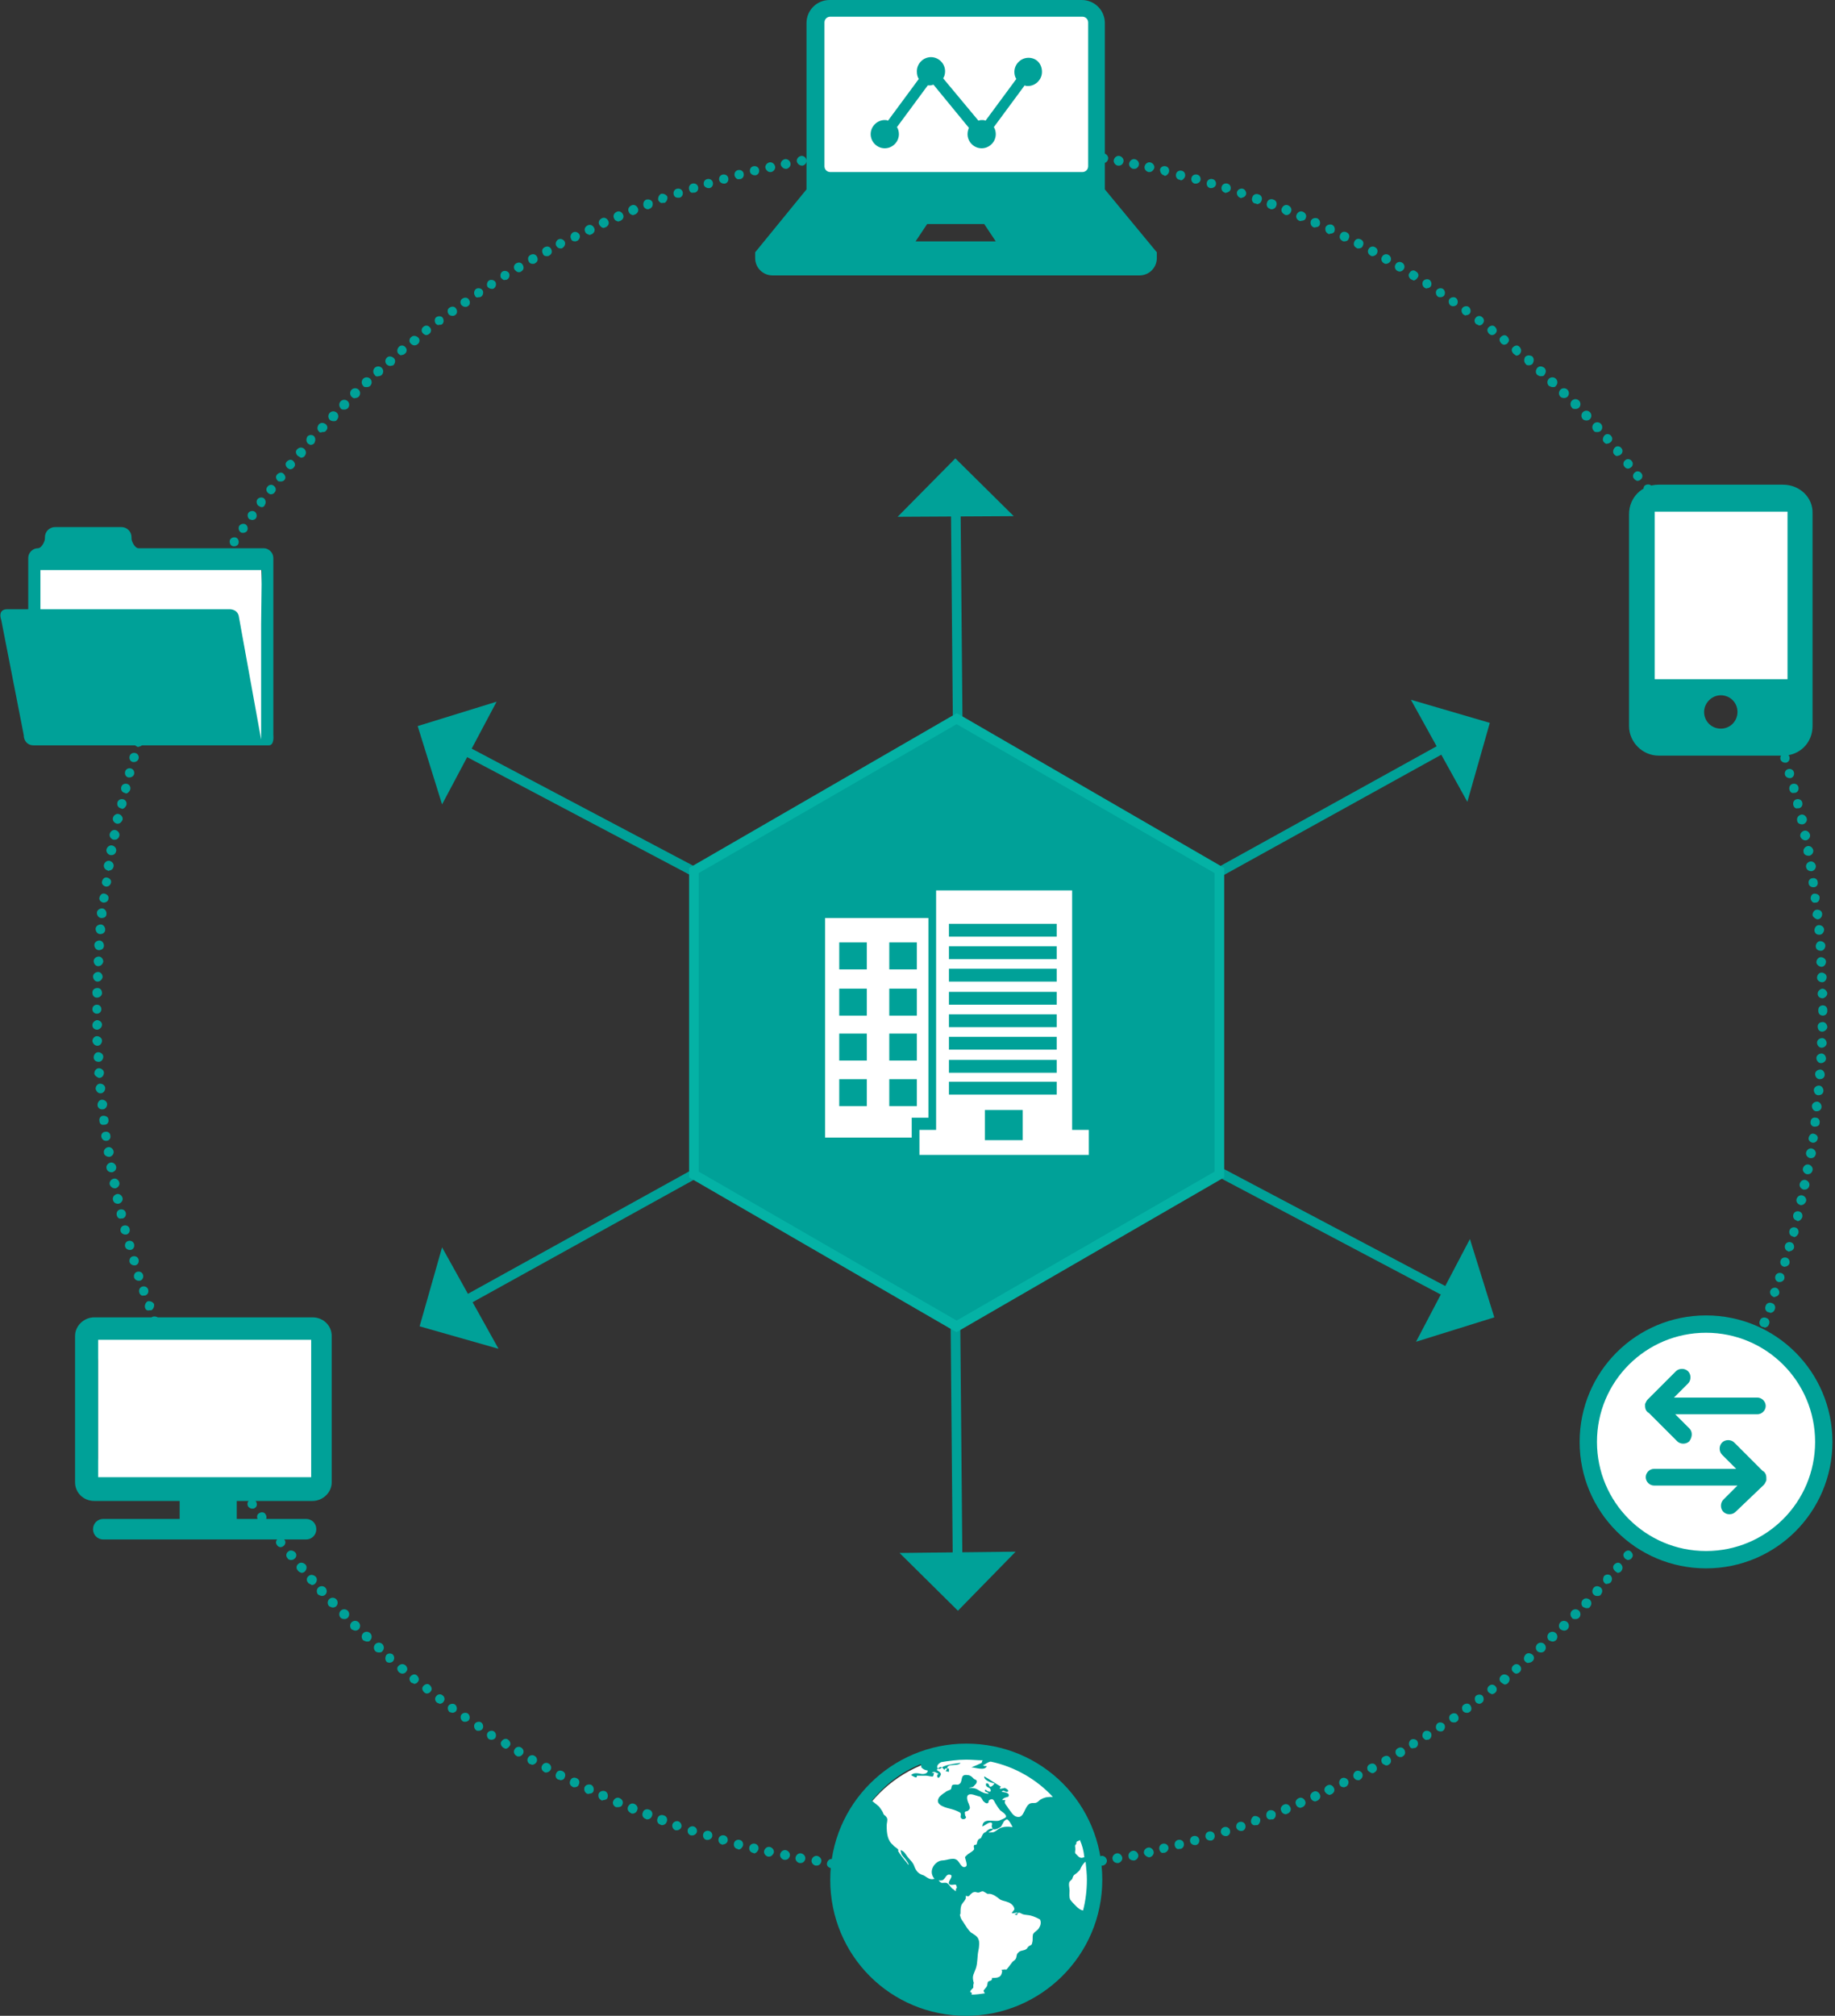 <?xml version="1.0" encoding="utf-8"?>
<!-- Generator: Adobe Illustrator 22.1.0, SVG Export Plug-In . SVG Version: 6.00 Build 0)  -->
<svg version="1.1" id="_x38_00X800" xmlns="http://www.w3.org/2000/svg" xmlns:xlink="http://www.w3.org/1999/xlink" x="0px"
	 y="0px" viewBox="0 0 286 314" style="enable-background:new 0 0 286 314;" xml:space="preserve">
<rect x="0" y="0" width="286" height="314" fill="#333333" stroke="none"/>
<style type="text/css">
	.st0{fill:#00A198;}
	.st1{fill:#04B2A5;}
	.st2{fill:#FFFFFF;}
</style>
<g>
	<path class="st0" d="M148.7,291.7c0-0.4,0.3-0.7,0.7-0.7l0,0c0.4,0,0.7,0.3,0.7,0.7l0,0c0,0.4-0.3,0.7-0.7,0.7l0,0
		C149,292.5,148.7,292.1,148.7,291.7z M151.2,291.7c0-0.4,0.3-0.8,0.7-0.8l0,0c0.4,0,0.7,0.3,0.8,0.7l0,0c0,0.4-0.3,0.8-0.7,0.8l0,0
		c0,0,0,0,0,0l0,0C151.5,292.5,151.2,292.1,151.2,291.7z M146.9,292.5c-0.4,0-0.7-0.3-0.7-0.8l0,0c0-0.4,0.3-0.7,0.8-0.7l0,0
		c0.4,0,0.7,0.3,0.7,0.8l0,0C147.7,292.1,147.4,292.5,146.9,292.5L146.9,292.5C147,292.5,146.9,292.5,146.9,292.5z M153.7,291.7
		c0-0.4,0.3-0.8,0.7-0.8l0,0c0.4,0,0.8,0.3,0.8,0.7l0,0c0,0.4-0.3,0.8-0.7,0.8l0,0c0,0,0,0,0,0l0,0
		C154,292.4,153.7,292.1,153.7,291.7z M144.5,292.4c-0.4,0-0.7-0.4-0.7-0.8l0,0c0-0.4,0.4-0.7,0.8-0.7l0,0l0,0l0,0
		c0.4,0,0.7,0.4,0.7,0.8l0,0C145.2,292.1,144.9,292.4,144.5,292.4L144.5,292.4C144.5,292.4,144.5,292.4,144.5,292.4z M156.2,291.6
		c0-0.4,0.3-0.8,0.7-0.8l0,0c0.4,0,0.8,0.3,0.8,0.7l0,0c0,0.4-0.3,0.8-0.7,0.8l0,0c0,0,0,0,0,0l0,0
		C156.5,292.3,156.2,292,156.2,291.6z M142,292.3c-0.4,0-0.7-0.4-0.7-0.8l0,0c0-0.4,0.4-0.7,0.8-0.7l0,0l0,0l0,0
		c0.4,0,0.7,0.4,0.7,0.8l0,0C142.7,292,142.4,292.3,142,292.3L142,292.3C142,292.3,142,292.3,142,292.3z M158.6,291.4
		c0-0.4,0.3-0.8,0.7-0.8l0,0c0.4,0,0.8,0.3,0.8,0.7l0,0c0,0.4-0.3,0.8-0.7,0.8l0,0c0,0,0,0-0.1,0l0,0
		C159,292.1,158.7,291.8,158.6,291.4z M139.5,292.1c-0.4,0-0.7-0.4-0.7-0.8l0,0c0-0.4,0.4-0.7,0.8-0.7l0,0c0.4,0,0.7,0.4,0.7,0.8
		l0,0C140.2,291.8,139.9,292.1,139.5,292.1L139.5,292.1C139.5,292.1,139.5,292.1,139.5,292.1z M161.1,291.2c0-0.4,0.3-0.8,0.7-0.8
		l0,0l0,0l0,0c0.4,0,0.8,0.3,0.8,0.7l0,0c0,0.4-0.3,0.8-0.7,0.8l0,0c0,0,0,0-0.1,0l0,0C161.5,291.9,161.1,291.6,161.1,291.2z
		 M137,291.9c-0.4,0-0.7-0.4-0.7-0.8l0,0c0-0.4,0.4-0.7,0.8-0.7l0,0l0,0l0,0c0.4,0,0.7,0.4,0.7,0.8l0,0
		C137.8,291.6,137.4,291.9,137,291.9L137,291.9C137,291.9,137,291.9,137,291.9z M163.6,291c0-0.4,0.3-0.8,0.7-0.8l0,0l0,0l0,0
		c0.4,0,0.8,0.2,0.8,0.7l0,0c0,0.4-0.3,0.8-0.7,0.8l0,0c0,0-0.1,0-0.1,0l0,0C164,291.7,163.6,291.4,163.6,291z M134.5,291.6
		L134.5,291.6c-0.4,0-0.7-0.4-0.7-0.8l0,0c0-0.4,0.4-0.7,0.8-0.7l0,0l0,0l0,0c0.4,0,0.7,0.4,0.7,0.8l0,0
		C135.3,291.4,134.9,291.7,134.5,291.6L134.5,291.6C134.5,291.7,134.5,291.7,134.5,291.6z M166.1,290.7c-0.1-0.4,0.2-0.8,0.6-0.8
		l0,0l0,0l0,0c0.4-0.1,0.8,0.2,0.8,0.6l0,0c0,0.4-0.2,0.8-0.6,0.8l0,0c0,0-0.1,0-0.1,0l0,0C166.4,291.4,166.1,291.1,166.1,290.7z
		 M132,291.3L132,291.3c-0.4,0-0.7-0.4-0.6-0.8l0,0c0.1-0.4,0.4-0.7,0.8-0.6l0,0l0,0l0,0c0.4,0,0.7,0.4,0.6,0.8l0,0
		C132.8,291.1,132.5,291.4,132,291.3L132,291.3C132.1,291.4,132,291.4,132,291.3z M168.5,290.4c-0.1-0.4,0.2-0.8,0.6-0.8l0,0
		c0.4-0.1,0.8,0.2,0.8,0.6l0,0c0.1,0.4-0.2,0.8-0.6,0.8l0,0c0,0-0.1,0-0.1,0l0,0C168.9,291.1,168.6,290.8,168.5,290.4z M129.5,291
		c-0.4-0.1-0.7-0.4-0.6-0.8l0,0c0.1-0.4,0.4-0.7,0.8-0.6l0,0c0.4,0.1,0.7,0.4,0.6,0.8l0,0c-0.1,0.4-0.4,0.6-0.7,0.6l0,0
		C129.6,291,129.6,291,129.5,291z M149.4,291C149.4,291,149.4,291,149.4,291L149.4,291C149.4,291,149.4,291,149.4,291z M171,290
		c-0.1-0.4,0.2-0.8,0.6-0.9l0,0l0,0l0,0c0.4-0.1,0.8,0.2,0.9,0.6l0,0c0.1,0.4-0.2,0.8-0.6,0.9l0,0c0,0-0.1,0-0.1,0l0,0
		C171.4,290.7,171,290.4,171,290z M127.1,290.6c-0.4-0.1-0.7-0.5-0.6-0.9l0,0c0.1-0.4,0.5-0.7,0.9-0.6l0,0c0.4,0.1,0.7,0.5,0.6,0.9
		l0,0c-0.1,0.4-0.4,0.6-0.7,0.6l0,0C127.2,290.6,127.1,290.6,127.1,290.6z M173.4,289.6c-0.1-0.4,0.2-0.8,0.6-0.9l0,0
		c0.4-0.1,0.8,0.2,0.9,0.6l0,0c0.1,0.4-0.2,0.8-0.6,0.9l0,0c0,0-0.1,0-0.1,0l0,0C173.8,290.2,173.5,290,173.4,289.6z M124.6,290.2
		c-0.4-0.1-0.7-0.5-0.6-0.9l0,0c0.1-0.4,0.5-0.7,0.9-0.6l0,0c0.4,0.1,0.7,0.5,0.6,0.9l0,0c-0.1,0.4-0.4,0.6-0.7,0.6l0,0
		C124.7,290.2,124.7,290.2,124.6,290.2z M175.9,289.2c-0.1-0.4,0.2-0.8,0.6-0.9l0,0c0.4-0.1,0.8,0.2,0.9,0.6l0,0
		c0.1,0.4-0.2,0.8-0.6,0.9l0,0c0,0-0.1,0-0.1,0l0,0C176.2,289.8,175.9,289.5,175.9,289.2z M122.2,289.7L122.2,289.7
		c-0.4-0.1-0.7-0.5-0.6-0.9l0,0c0.1-0.4,0.5-0.7,0.9-0.6l0,0c0.4,0.1,0.7,0.5,0.6,0.9l0,0c-0.1,0.4-0.4,0.6-0.7,0.6l0,0
		C122.3,289.7,122.2,289.7,122.2,289.7z M178.3,288.7c-0.1-0.4,0.2-0.8,0.6-0.9l0,0c0.4-0.1,0.8,0.2,0.9,0.6l0,0
		c0.1,0.4-0.2,0.8-0.6,0.9l0,0c-0.1,0-0.1,0-0.2,0l0,0C178.7,289.2,178.4,289,178.3,288.7z M119.7,289.2L119.7,289.2
		c-0.4-0.1-0.7-0.5-0.6-0.9l0,0c0.1-0.4,0.5-0.7,0.9-0.6l0,0l0,0l0,0c0.4,0.1,0.7,0.5,0.6,0.9l0,0c-0.1,0.3-0.4,0.6-0.7,0.6l0,0
		C119.8,289.2,119.8,289.2,119.7,289.2z M180.7,288.1c-0.1-0.4,0.1-0.8,0.5-0.9l0,0l0,0l0,0c0.4-0.1,0.8,0.1,0.9,0.5l0,0
		c0.1,0.4-0.2,0.8-0.6,0.9l0,0c-0.1,0-0.1,0-0.2,0l0,0C181.1,288.7,180.8,288.5,180.7,288.1z M117.3,288.6c-0.4-0.1-0.6-0.5-0.5-0.9
		l0,0c0.1-0.4,0.5-0.6,0.9-0.5l0,0c0.4,0.1,0.6,0.5,0.5,0.9l0,0c-0.1,0.3-0.4,0.6-0.7,0.6l0,0C117.4,288.6,117.3,288.6,117.3,288.6z
		 M183.1,287.5c-0.1-0.4,0.1-0.8,0.5-0.9l0,0l0,0l0,0c0.4-0.1,0.8,0.1,0.9,0.5l0,0c0.1,0.4-0.1,0.8-0.5,0.9l0,0c-0.1,0-0.1,0-0.2,0
		l0,0C183.5,288.1,183.2,287.9,183.1,287.5z M114.9,288L114.9,288c-0.4-0.1-0.6-0.5-0.5-0.9l0,0c0.1-0.4,0.5-0.6,0.9-0.5l0,0l0,0
		l0,0c0.4,0.1,0.6,0.5,0.5,0.9l0,0c-0.1,0.3-0.4,0.6-0.7,0.6l0,0C115,288,114.9,288,114.9,288z M185.5,286.9
		c-0.1-0.4,0.1-0.8,0.5-0.9l0,0c0.4-0.1,0.8,0.1,0.9,0.5l0,0c0.1,0.4-0.1,0.8-0.5,0.9l0,0c-0.1,0-0.1,0-0.2,0l0,0
		C185.9,287.4,185.6,287.2,185.5,286.9z M112.5,287.3L112.5,287.3c-0.4-0.1-0.6-0.5-0.5-0.9l0,0c0.1-0.4,0.5-0.6,0.9-0.5l0,0l0,0
		l0,0c0.4,0.1,0.6,0.5,0.5,0.9l0,0c-0.1,0.3-0.4,0.5-0.7,0.5l0,0C112.6,287.4,112.5,287.3,112.5,287.3z M187.9,286.2
		c-0.1-0.4,0.1-0.8,0.5-0.9l0,0c0.4-0.1,0.8,0.1,0.9,0.5l0,0c0.1,0.4-0.1,0.8-0.5,0.9l0,0c-0.1,0-0.1,0-0.2,0l0,0
		C188.3,286.7,188,286.5,187.9,286.2z M110.1,286.6L110.1,286.6c-0.4-0.1-0.6-0.5-0.5-0.9l0,0c0.1-0.4,0.5-0.6,0.9-0.5l0,0
		c0.4,0.1,0.6,0.5,0.5,0.9l0,0c-0.1,0.3-0.4,0.5-0.7,0.5l0,0C110.2,286.6,110.1,286.6,110.1,286.6z M190.3,285.5
		c-0.1-0.4,0.1-0.8,0.5-0.9l0,0c0.4-0.1,0.8,0.1,0.9,0.5l0,0c0.1,0.4-0.1,0.8-0.5,0.9l0,0c-0.1,0-0.2,0-0.2,0l0,0
		C190.7,286,190.4,285.8,190.3,285.5z M107.7,285.9L107.7,285.9c-0.4-0.1-0.6-0.5-0.5-0.9l0,0c0.1-0.4,0.6-0.6,0.9-0.5l0,0l0,0l0,0
		c0.4,0.1,0.6,0.5,0.5,0.9l0,0c-0.1,0.3-0.4,0.5-0.7,0.5l0,0C107.8,285.9,107.7,285.9,107.7,285.9z M192.7,284.7
		c-0.1-0.4,0.1-0.8,0.5-0.9l0,0c0.4-0.1,0.8,0.1,0.9,0.5l0,0c0.1,0.4-0.1,0.8-0.5,0.9l0,0c-0.1,0-0.2,0-0.2,0l0,0
		C193.1,285.2,192.8,285,192.7,284.7z M105.3,285.1L105.3,285.1c-0.4-0.1-0.6-0.6-0.5-0.9l0,0c0.1-0.4,0.6-0.6,0.9-0.5l0,0
		c0.4,0.1,0.6,0.6,0.5,0.9l0,0c-0.1,0.3-0.4,0.5-0.7,0.5l0,0C105.5,285.1,105.4,285.1,105.3,285.1z M195,283.9
		c-0.1-0.4,0.1-0.8,0.4-1l0,0l0,0l0,0c0.4-0.1,0.8,0.1,1,0.4l0,0c0.1,0.4-0.1,0.8-0.4,1l0,0c-0.1,0-0.2,0-0.3,0l0,0
		C195.4,284.4,195.1,284.2,195,283.9z M102.9,284.2c-0.4-0.1-0.6-0.6-0.4-1l0,0c0.1-0.4,0.6-0.6,1-0.4l0,0c0.4,0.1,0.6,0.6,0.4,1
		l0,0c-0.1,0.3-0.4,0.5-0.7,0.5l0,0C103.1,284.3,103,284.3,102.9,284.2z M197.4,283c-0.1-0.4,0-0.8,0.4-1l0,0c0.4-0.1,0.8,0,1,0.4
		l0,0c0.1,0.4,0,0.8-0.4,1l0,0c-0.1,0-0.2,0-0.3,0l0,0C197.8,283.5,197.5,283.3,197.4,283z M100.6,283.3c-0.4-0.1-0.6-0.6-0.4-1l0,0
		c0.1-0.4,0.6-0.6,1-0.4l0,0l0,0l0,0c0.4,0.1,0.6,0.6,0.4,1l0,0c-0.1,0.3-0.4,0.5-0.7,0.5l0,0C100.8,283.4,100.7,283.4,100.6,283.3z
		 M199.7,282.1c-0.2-0.4,0-0.8,0.4-1l0,0l0,0l0,0c0.4-0.2,0.8,0,1,0.4l0,0c0.2,0.4,0,0.8-0.4,1l0,0c-0.1,0-0.2,0.1-0.3,0.1l0,0
		C200.1,282.6,199.8,282.4,199.7,282.1z M98.3,282.4c-0.4-0.2-0.6-0.6-0.4-1l0,0c0.2-0.4,0.6-0.6,1-0.4l0,0c0.4,0.2,0.6,0.6,0.4,1
		l0,0c-0.1,0.3-0.4,0.5-0.7,0.5l0,0C98.5,282.5,98.4,282.5,98.3,282.4z M202,281.1c-0.2-0.4,0-0.8,0.4-1l0,0c0.4-0.2,0.8,0,1,0.4
		l0,0c0.2,0.4,0,0.8-0.4,1l0,0c-0.1,0-0.2,0.1-0.3,0.1l0,0C202.4,281.6,202.1,281.4,202,281.1z M96,281.5c-0.4-0.2-0.6-0.6-0.4-1
		l0,0c0.2-0.4,0.6-0.6,1-0.4l0,0c0.4,0.2,0.6,0.6,0.4,1l0,0c-0.1,0.3-0.4,0.4-0.7,0.4l0,0C96.2,281.5,96.1,281.5,96,281.5z
		 M204.3,280.1c-0.2-0.4,0-0.8,0.4-1l0,0l0,0l0,0c0.4-0.2,0.8,0,1,0.4l0,0c0.2,0.4,0,0.8-0.4,1l0,0c-0.1,0-0.2,0.1-0.3,0.1l0,0
		C204.7,280.6,204.4,280.4,204.3,280.1z M93.7,280.4c-0.4-0.2-0.5-0.6-0.4-1l0,0c0.2-0.4,0.6-0.5,1-0.4l0,0c0,0,0,0,0,0l0,0
		c0.4,0.2,0.5,0.6,0.4,1l0,0c-0.1,0.3-0.4,0.4-0.7,0.4l0,0C93.9,280.5,93.8,280.5,93.7,280.4z M206.5,279.1c-0.2-0.4,0-0.8,0.4-1
		l0,0c0.4-0.2,0.8,0,1,0.4l0,0c0.2,0.4,0,0.8-0.4,1l0,0c-0.1,0-0.2,0.1-0.3,0.1l0,0C206.9,279.5,206.7,279.4,206.5,279.1z
		 M91.5,279.4c-0.4-0.2-0.5-0.6-0.4-1l0,0c0.2-0.4,0.6-0.5,1-0.4l0,0l0,0l0,0c0.4,0.2,0.5,0.6,0.4,1l0,0c-0.1,0.3-0.4,0.4-0.7,0.4
		l0,0C91.7,279.5,91.6,279.4,91.5,279.4z M208.8,278c-0.2-0.4,0-0.8,0.3-1l0,0c0.4-0.2,0.8,0,1,0.3l0,0c0.2,0.4,0,0.8-0.3,1l0,0
		c-0.1,0-0.2,0.1-0.3,0.1l0,0C209.2,278.4,208.9,278.3,208.8,278z M89.2,278.3L89.2,278.3c-0.4-0.2-0.5-0.6-0.3-1l0,0
		c0.2-0.4,0.6-0.5,1-0.3l0,0c0.4,0.2,0.5,0.6,0.3,1l0,0c-0.1,0.3-0.4,0.4-0.7,0.4l0,0C89.4,278.4,89.3,278.4,89.2,278.3z M211,276.9
		c-0.2-0.4,0-0.8,0.3-1l0,0c0.4-0.2,0.8,0,1,0.3l0,0c0.2,0.4,0,0.8-0.3,1l0,0c-0.1,0.1-0.2,0.1-0.3,0.1l0,0
		C211.4,277.3,211.2,277.2,211,276.9z M87,277.2c-0.4-0.2-0.5-0.6-0.3-1l0,0c0.2-0.4,0.6-0.5,1-0.3l0,0c0.4,0.2,0.5,0.6,0.3,1l0,0
		c-0.1,0.3-0.4,0.4-0.7,0.4l0,0C87.2,277.2,87.1,277.2,87,277.2z M213.2,275.8c-0.2-0.4-0.1-0.8,0.3-1l0,0c0.4-0.2,0.8-0.1,1,0.3
		l0,0c0.2,0.4,0.1,0.8-0.3,1l0,0c-0.1,0.1-0.2,0.1-0.4,0.1l0,0C213.6,276.1,213.4,276,213.2,275.8z M84.8,276
		c-0.4-0.2-0.5-0.7-0.3-1l0,0c0.2-0.4,0.7-0.5,1-0.3l0,0l0,0l0,0c0.4,0.2,0.5,0.7,0.3,1l0,0c-0.1,0.2-0.4,0.4-0.7,0.4l0,0
		C85,276.1,84.9,276.1,84.8,276z M215.4,274.6c-0.2-0.4-0.1-0.8,0.3-1l0,0c0.4-0.2,0.8-0.1,1,0.3l0,0c0.2,0.4,0.1,0.8-0.3,1l0,0
		c-0.1,0.1-0.2,0.1-0.4,0.1l0,0C215.8,274.9,215.5,274.8,215.4,274.6z M82.6,274.8L82.6,274.8c-0.4-0.2-0.5-0.7-0.3-1l0,0
		c0.2-0.4,0.7-0.5,1-0.3l0,0l0,0l0,0c0.4,0.2,0.5,0.7,0.3,1l0,0c-0.1,0.2-0.4,0.4-0.7,0.4l0,0C82.9,274.9,82.8,274.8,82.6,274.8z
		 M217.6,273.3c-0.2-0.4-0.1-0.8,0.3-1l0,0c0.4-0.2,0.8-0.1,1,0.3l0,0c0.2,0.4,0.1,0.8-0.3,1l0,0c-0.1,0.1-0.2,0.1-0.4,0.1l0,0
		C218,273.7,217.7,273.5,217.6,273.3z M80.5,273.5c-0.4-0.2-0.5-0.7-0.3-1l0,0c0.2-0.4,0.7-0.5,1-0.3l0,0c0.4,0.2,0.5,0.7,0.3,1l0,0
		c-0.1,0.2-0.4,0.4-0.6,0.4l0,0C80.7,273.6,80.6,273.6,80.5,273.5z M219.7,272c-0.2-0.3-0.1-0.8,0.2-1l0,0l0,0l0,0
		c0.3-0.2,0.8-0.1,1,0.2l0,0c0.2,0.4,0.1,0.8-0.2,1l0,0c-0.1,0.1-0.3,0.1-0.4,0.1l0,0C220.1,272.4,219.8,272.3,219.7,272z
		 M78.4,272.2c-0.3-0.2-0.5-0.7-0.2-1l0,0c0.2-0.3,0.7-0.5,1-0.2l0,0c0.3,0.2,0.5,0.7,0.2,1l0,0c-0.1,0.2-0.4,0.4-0.6,0.4l0,0
		C78.6,272.3,78.5,272.3,78.4,272.2z M221.8,270.7c-0.2-0.3-0.1-0.8,0.2-1l0,0l0,0l0,0c0.3-0.2,0.8-0.1,1,0.2l0,0
		c0.2,0.3,0.1,0.8-0.2,1l0,0c-0.1,0.1-0.3,0.1-0.4,0.1l0,0C222.2,271.1,222,270.9,221.8,270.7z M76.2,270.9L76.2,270.9
		c-0.3-0.2-0.4-0.7-0.2-1l0,0c0.2-0.3,0.7-0.4,1-0.2l0,0l0,0l0,0c0.3,0.2,0.4,0.7,0.2,1l0,0c-0.1,0.2-0.4,0.3-0.6,0.3l0,0
		C76.5,271,76.4,271,76.2,270.9z M223.9,269.4c-0.2-0.3-0.1-0.8,0.2-1l0,0c0.3-0.2,0.8-0.1,1,0.2l0,0c0.2,0.3,0.1,0.8-0.2,1l0,0
		c-0.1,0.1-0.3,0.1-0.4,0.1l0,0C224.3,269.7,224,269.6,223.9,269.4z M74.2,269.5L74.2,269.5c-0.3-0.2-0.4-0.7-0.2-1l0,0
		c0.2-0.3,0.7-0.4,1-0.2l0,0l0,0l0,0c0.3,0.2,0.4,0.7,0.2,1l0,0c-0.1,0.2-0.4,0.3-0.6,0.3l0,0C74.4,269.6,74.3,269.6,74.2,269.5z
		 M226,268c-0.2-0.3-0.2-0.8,0.2-1l0,0c0.3-0.2,0.8-0.2,1,0.2l0,0c0.2,0.3,0.2,0.8-0.2,1l0,0c-0.1,0.1-0.3,0.1-0.4,0.1l0,0
		C226.3,268.3,226.1,268.2,226,268z M72.1,268.1c-0.3-0.2-0.4-0.7-0.2-1l0,0c0.2-0.3,0.7-0.4,1-0.2l0,0c0.3,0.2,0.4,0.7,0.2,1l0,0
		c-0.1,0.2-0.4,0.3-0.6,0.3l0,0C72.4,268.2,72.2,268.2,72.1,268.1z M228,266.5c-0.2-0.3-0.2-0.8,0.2-1l0,0l0,0l0,0
		c0.3-0.2,0.8-0.2,1,0.2l0,0c0.2,0.3,0.2,0.8-0.2,1l0,0c-0.1,0.1-0.3,0.1-0.4,0.1l0,0C228.4,266.8,228.1,266.7,228,266.5z
		 M70.1,266.7c-0.3-0.2-0.4-0.7-0.2-1l0,0c0.2-0.3,0.7-0.4,1-0.2l0,0c0.3,0.2,0.4,0.7,0.2,1l0,0c-0.1,0.2-0.4,0.3-0.6,0.3l0,0
		C70.4,266.8,70.2,266.7,70.1,266.7z M230,265.1c-0.2-0.3-0.2-0.8,0.1-1l0,0l0,0l0,0c0.3-0.2,0.8-0.2,1,0.1l0,0
		c0.2,0.3,0.2,0.8-0.1,1l0,0c-0.1,0.1-0.3,0.2-0.4,0.2l0,0C230.4,265.4,230.1,265.3,230,265.1z M68.1,265.2L68.1,265.2
		c-0.3-0.2-0.4-0.7-0.1-1l0,0c0.2-0.3,0.7-0.4,1-0.1l0,0c0.3,0.2,0.4,0.7,0.1,1l0,0c-0.1,0.2-0.4,0.3-0.6,0.3l0,0
		C68.4,265.3,68.2,265.3,68.1,265.2z M232,263.6c-0.3-0.3-0.2-0.8,0.1-1l0,0l0,0l0,0c0.3-0.3,0.8-0.2,1,0.1l0,0
		c0.3,0.3,0.2,0.8-0.1,1l0,0c-0.1,0.1-0.3,0.2-0.5,0.2l0,0C232.3,263.8,232.1,263.7,232,263.6z M66.1,263.6c-0.3-0.3-0.4-0.7-0.1-1
		l0,0c0.3-0.3,0.7-0.4,1-0.1l0,0l0,0l0,0c0.3,0.3,0.4,0.7,0.1,1l0,0c-0.1,0.2-0.4,0.3-0.6,0.3l0,0C66.4,263.8,66.2,263.7,66.1,263.6
		z M233.9,262c-0.3-0.3-0.2-0.8,0.1-1l0,0l0,0l0,0c0.3-0.3,0.8-0.2,1.1,0.1l0,0c0.3,0.3,0.2,0.8-0.1,1.1v0c-0.1,0.1-0.3,0.2-0.5,0.2
		l0,0C234.3,262.3,234.1,262.2,233.9,262z M64.1,262.1c-0.3-0.3-0.4-0.7-0.1-1l0,0c0.3-0.3,0.7-0.4,1-0.1l0,0c0.3,0.3,0.4,0.7,0.1,1
		l0,0c-0.1,0.2-0.4,0.3-0.6,0.3l0,0C64.5,262.2,64.3,262.2,64.1,262.1z M235.8,260.4c-0.3-0.3-0.2-0.8,0.1-1l0,0
		c0.3-0.3,0.8-0.2,1,0.1l0,0c0.3,0.3,0.2,0.8-0.1,1l0,0c-0.1,0.1-0.3,0.2-0.5,0.2l0,0C236.2,260.7,236,260.6,235.8,260.4z
		 M62.2,260.5L62.2,260.5c-0.3-0.3-0.4-0.7-0.1-1l0,0c0.3-0.3,0.7-0.4,1.1-0.1l0,0l0,0l0,0c0.3,0.3,0.4,0.7,0.1,1l0,0
		c-0.1,0.2-0.4,0.3-0.6,0.3l0,0C62.5,260.7,62.4,260.6,62.2,260.5z M237.7,258.8c-0.3-0.3-0.2-0.8,0.1-1.1l0,0
		c0.3-0.3,0.8-0.2,1.1,0.1l0,0c0.3,0.3,0.2,0.8-0.1,1l0,0c-0.1,0.1-0.3,0.2-0.5,0.2l0,0C238.1,259.1,237.9,259,237.7,258.8z
		 M60.3,258.9c-0.3-0.3-0.3-0.7-0.1-1.1l0,0c0.3-0.3,0.7-0.3,1-0.1l0,0c0.3,0.3,0.3,0.7,0.1,1l0,0c-0.1,0.2-0.4,0.3-0.6,0.3l0,0
		C60.7,259,60.5,259,60.3,258.9z M239.6,257.2c-0.3-0.3-0.3-0.8,0-1.1l0,0c0.3-0.3,0.8-0.3,1.1,0l0,0c0.3,0.3,0.3,0.8,0,1.1l0,0
		c-0.1,0.1-0.3,0.2-0.5,0.2l0,0C239.9,257.4,239.7,257.3,239.6,257.2z M58.5,257.2c-0.3-0.3-0.3-0.8,0-1.1l0,0
		c0.3-0.3,0.8-0.3,1.1,0l0,0c0.3,0.3,0.3,0.8,0,1.1l0,0c-0.1,0.2-0.4,0.2-0.6,0.2l0,0C58.8,257.4,58.6,257.3,58.5,257.2z
		 M241.4,255.5c-0.3-0.3-0.3-0.8,0-1.1l0,0c0,0,0,0,0,0l0,0c0.3-0.3,0.8-0.3,1.1,0l0,0c0.3,0.3,0.3,0.8,0,1.1v0
		c-0.1,0.1-0.3,0.2-0.5,0.2l0,0C241.8,255.7,241.6,255.6,241.4,255.5z M56.6,255.5L56.6,255.5c-0.3-0.3-0.3-0.8,0-1.1l0,0
		c0.3-0.3,0.8-0.3,1.1,0l0,0c0.3,0.3,0.3,0.8,0,1.1l0,0c-0.1,0.2-0.3,0.2-0.5,0.2l0,0C57,255.7,56.8,255.6,56.6,255.5z M243.2,253.8
		c-0.3-0.3-0.3-0.8,0-1.1l0,0l0,0l0,0c0.3-0.3,0.8-0.3,1.1,0l0,0c0.3,0.3,0.3,0.8,0,1.1v0c-0.1,0.1-0.3,0.2-0.5,0.2l0,0
		C243.6,254,243.4,253.9,243.2,253.8z M54.8,253.8c-0.3-0.3-0.3-0.8,0-1.1l0,0c0.3-0.3,0.8-0.3,1.1,0l0,0c0.3,0.3,0.3,0.8,0,1.1l0,0
		c-0.1,0.1-0.3,0.2-0.5,0.2l0,0C55.2,254,55,253.9,54.8,253.8z M245,252c-0.3-0.3-0.3-0.8,0-1.1l0,0l0,0l0,0c0.3-0.3,0.8-0.3,1.1,0
		l0,0c0.3,0.3,0.3,0.8,0,1.1l0,0c-0.1,0.1-0.3,0.2-0.5,0.2l0,0C245.3,252.2,245.1,252.2,245,252z M53.1,252c-0.3-0.3-0.3-0.8,0-1.1
		l0,0c0.3-0.3,0.8-0.3,1.1,0l0,0c0.3,0.3,0.3,0.8,0,1.1l0,0c-0.1,0.1-0.3,0.2-0.5,0.2l0,0C53.4,252.2,53.2,252.1,53.1,252z
		 M246.7,250.3c-0.3-0.3-0.3-0.8,0-1.1l0,0c0,0,0,0,0,0l0,0c0.3-0.3,0.7-0.3,1.1,0l0,0c0.3,0.3,0.3,0.8,0,1.1l0,0
		c-0.1,0.2-0.3,0.2-0.5,0.2l0,0C247.1,250.5,246.9,250.4,246.7,250.3z M51.3,250.2c-0.3-0.3-0.3-0.8,0-1.1l0,0
		c0.3-0.3,0.8-0.3,1.1,0l0,0c0.3,0.3,0.3,0.8,0,1.1l0,0c-0.1,0.1-0.3,0.2-0.5,0.2l0,0C51.7,250.4,51.5,250.3,51.3,250.2z
		 M248.4,248.4c-0.3-0.3-0.3-0.7,0-1.1l0,0c0,0,0,0,0,0l0,0c0.3-0.3,0.7-0.3,1.1,0l0,0c0.3,0.3,0.3,0.7,0,1.1l0,0
		c-0.1,0.2-0.4,0.2-0.6,0.2l0,0C248.8,248.6,248.6,248.6,248.4,248.4z M49.6,248.4c-0.3-0.3-0.3-0.8,0-1.1l0,0
		c0.3-0.3,0.8-0.3,1.1,0l0,0c0.3,0.3,0.3,0.8,0,1.1l0,0c-0.1,0.1-0.3,0.2-0.5,0.2l0,0C50,248.6,49.8,248.5,49.6,248.4z M250.1,246.6
		c-0.3-0.3-0.3-0.7-0.1-1.1l0,0l0,0l0,0c0.3-0.3,0.7-0.3,1-0.1l0,0c0.3,0.3,0.3,0.7,0.1,1l0,0c-0.1,0.2-0.4,0.3-0.6,0.3l0,0
		C250.4,246.8,250.2,246.7,250.1,246.6z M48,246.5L48,246.5c-0.3-0.3-0.2-0.8,0.1-1l0,0c0.3-0.3,0.8-0.2,1.1,0.1l0,0l0,0l0,0
		c0.3,0.3,0.2,0.8-0.1,1.1l0,0c-0.1,0.1-0.3,0.2-0.5,0.2l0,0C48.3,246.7,48.1,246.7,48,246.5z M251.7,244.7c-0.3-0.3-0.4-0.7-0.1-1
		l0,0l0,0l0,0c0.3-0.3,0.7-0.4,1-0.1l0,0c0.3,0.3,0.4,0.7,0.1,1.1h0c-0.1,0.2-0.4,0.3-0.6,0.3l0,0
		C252,244.9,251.9,244.9,251.7,244.7z M46.4,244.6c-0.3-0.3-0.2-0.8,0.1-1l0,0c0.3-0.3,0.8-0.2,1.1,0.1l0,0c0.3,0.3,0.2,0.8-0.1,1.1
		l0,0c-0.1,0.1-0.3,0.2-0.5,0.2l0,0C46.7,244.9,46.5,244.8,46.4,244.6z M253.3,242.8c-0.3-0.3-0.4-0.7-0.1-1l0,0
		c0.3-0.3,0.7-0.4,1-0.1l0,0c0.3,0.3,0.4,0.7,0.1,1l0,0c-0.1,0.2-0.4,0.3-0.6,0.3l0,0C253.6,243,253.5,242.9,253.3,242.8z
		 M44.8,242.7L44.8,242.7c-0.3-0.3-0.2-0.8,0.1-1l0,0c0.3-0.3,0.8-0.2,1.1,0.1l0,0c0,0,0,0,0,0l0,0c0.3,0.3,0.2,0.8-0.1,1l0,0
		c-0.1,0.1-0.3,0.2-0.5,0.2l0,0C45.1,243,44.9,242.9,44.8,242.7z M254.9,240.9c-0.3-0.3-0.4-0.7-0.1-1l0,0l0,0l0,0
		c0.3-0.3,0.7-0.4,1-0.1l0,0c0.3,0.3,0.4,0.7,0.1,1h0c-0.1,0.2-0.4,0.3-0.6,0.3l0,0C255.2,241.1,255,241,254.9,240.9z M43.2,240.7
		L43.2,240.7c-0.3-0.3-0.2-0.8,0.1-1l0,0c0.3-0.3,0.8-0.2,1,0.1l0,0l0,0l0,0c0.3,0.3,0.2,0.8-0.1,1l0,0c-0.1,0.1-0.3,0.2-0.5,0.2
		l0,0C43.6,241,43.3,240.9,43.2,240.7z M256.4,239c-0.3-0.2-0.4-0.7-0.1-1l0,0l0,0l0,0c0.2-0.3,0.7-0.4,1-0.1l0,0
		c0.3,0.2,0.4,0.7,0.1,1v0c-0.1,0.2-0.4,0.3-0.6,0.3l0,0C256.7,239.1,256.5,239.1,256.4,239z M41.7,238.7L41.7,238.7
		c-0.2-0.3-0.2-0.8,0.1-1l0,0c0.3-0.2,0.8-0.2,1,0.1l0,0c0,0,0,0,0,0l0,0c0.2,0.3,0.2,0.8-0.1,1l0,0c-0.1,0.1-0.3,0.1-0.4,0.1l0,0
		C42,239,41.8,238.9,41.7,238.7z M257.9,237c-0.3-0.2-0.4-0.7-0.2-1l0,0c0.2-0.3,0.7-0.4,1-0.2l0,0c0.3,0.2,0.4,0.7,0.2,1l0,0
		c-0.1,0.2-0.4,0.3-0.6,0.3l0,0C258.2,237.1,258,237.1,257.9,237z M40.2,236.7c-0.2-0.3-0.2-0.8,0.2-1l0,0c0.3-0.2,0.8-0.2,1,0.2
		l0,0c0,0,0,0,0,0l0,0c0.2,0.3,0.2,0.8-0.2,1l0,0c-0.1,0.1-0.3,0.1-0.4,0.1l0,0C40.5,237,40.3,236.9,40.2,236.7z M259.4,235
		c-0.3-0.2-0.4-0.7-0.2-1l0,0c0.2-0.3,0.7-0.4,1-0.2l0,0c0.3,0.2,0.4,0.7,0.2,1l0,0c-0.1,0.2-0.4,0.3-0.6,0.3l0,0
		C259.6,235.1,259.5,235,259.4,235z M38.7,234.7c-0.2-0.3-0.2-0.8,0.2-1l0,0c0.3-0.2,0.8-0.2,1,0.2l0,0l0,0l0,0
		c0.2,0.3,0.2,0.8-0.2,1l0,0c-0.1,0.1-0.3,0.1-0.4,0.1l0,0C39.1,235,38.9,234.9,38.7,234.7z M260.8,232.9c-0.3-0.2-0.4-0.7-0.2-1
		l0,0c0.2-0.3,0.7-0.4,1-0.2l0,0c0.3,0.2,0.4,0.7,0.2,1l0,0c-0.1,0.2-0.4,0.3-0.6,0.3l0,0C261,233,260.9,233,260.8,232.9z
		 M37.3,232.6L37.3,232.6c-0.2-0.3-0.1-0.8,0.2-1l0,0c0.3-0.2,0.8-0.1,1,0.2l0,0l0,0l0,0c0.2,0.3,0.1,0.8-0.2,1l0,0
		c-0.1,0.1-0.3,0.1-0.4,0.1l0,0C37.7,233,37.4,232.9,37.3,232.6z M262.2,230.9c-0.3-0.2-0.4-0.7-0.2-1l0,0c0,0,0,0,0,0l0,0
		c0.2-0.3,0.7-0.4,1-0.2l0,0c0.3,0.2,0.4,0.7,0.2,1v0c-0.1,0.2-0.4,0.3-0.6,0.3l0,0C262.4,231,262.3,230.9,262.2,230.9z M35.9,230.6
		c-0.2-0.3-0.1-0.8,0.2-1l0,0c0.3-0.2,0.8-0.1,1,0.2l0,0c0.2,0.3,0.1,0.8-0.2,1l0,0c-0.1,0.1-0.3,0.1-0.4,0.1l0,0
		C36.3,230.9,36.1,230.8,35.9,230.6z M263.5,228.8c-0.3-0.2-0.5-0.7-0.2-1l0,0l0,0l0,0c0.2-0.3,0.7-0.5,1-0.2l0,0
		c0.3,0.2,0.5,0.7,0.2,1l0,0c-0.1,0.2-0.4,0.4-0.6,0.4l0,0C263.7,228.9,263.6,228.8,263.5,228.8z M34.6,228.4L34.6,228.4
		c-0.2-0.4-0.1-0.8,0.2-1l0,0c0.3-0.2,0.8-0.1,1,0.2l0,0l0,0l0,0c0.2,0.4,0.1,0.8-0.2,1l0,0c-0.1,0.1-0.3,0.1-0.4,0.1l0,0
		C35,228.8,34.7,228.7,34.6,228.4z M264.8,226.7c-0.4-0.2-0.5-0.7-0.3-1l0,0l0,0l0,0c0.2-0.4,0.7-0.5,1-0.3l0,0
		c0.4,0.2,0.5,0.7,0.3,1l0,0c-0.1,0.2-0.4,0.4-0.6,0.4l0,0C265,226.8,264.9,226.7,264.8,226.7z M33.3,226.3L33.3,226.3
		c-0.2-0.4-0.1-0.8,0.3-1l0,0c0.4-0.2,0.8-0.1,1,0.3l0,0l0,0l0,0c0.2,0.4,0.1,0.8-0.3,1l0,0c-0.1,0.1-0.3,0.1-0.4,0.1l0,0
		C33.7,226.7,33.4,226.5,33.3,226.3z M266.1,224.5c-0.4-0.2-0.5-0.7-0.3-1l0,0c0,0,0,0,0,0l0,0c0.2-0.4,0.7-0.5,1-0.3l0,0
		c0.4,0.2,0.5,0.7,0.3,1l0,0c-0.1,0.2-0.4,0.4-0.6,0.4l0,0C266.3,224.6,266.2,224.6,266.1,224.5z M32,224.1L32,224.1
		c-0.2-0.4-0.1-0.8,0.3-1l0,0c0.4-0.2,0.8-0.1,1,0.3l0,0c0.2,0.4,0.1,0.8-0.3,1l0,0c-0.1,0.1-0.2,0.1-0.4,0.1l0,0
		C32.4,224.5,32.2,224.4,32,224.1z M267.3,222.4c-0.4-0.2-0.5-0.7-0.3-1l0,0c0.2-0.4,0.7-0.5,1-0.3l0,0c0.4,0.2,0.5,0.7,0.3,1l0,0
		c-0.1,0.2-0.4,0.4-0.7,0.4l0,0C267.5,222.5,267.4,222.4,267.3,222.4z M30.8,222c-0.2-0.4-0.1-0.8,0.3-1l0,0c0.4-0.2,0.8-0.1,1,0.3
		l0,0c0.2,0.4,0.1,0.8-0.3,1l0,0c-0.1,0.1-0.2,0.1-0.4,0.1l0,0C31.2,222.3,30.9,222.2,30.8,222z M268.5,220.2
		c-0.4-0.2-0.5-0.6-0.3-1l0,0l0,0l0,0c0.2-0.4,0.6-0.5,1-0.3l0,0c0.4,0.2,0.5,0.6,0.3,1l0,0c-0.1,0.3-0.4,0.4-0.7,0.4l0,0
		C268.7,220.3,268.6,220.2,268.5,220.2z M29.6,219.7L29.6,219.7c-0.2-0.4,0-0.8,0.3-1l0,0c0.4-0.2,0.8,0,1,0.3l0,0l0,0l0,0
		c0.2,0.4,0,0.8-0.3,1l0,0c-0.1,0.1-0.2,0.1-0.3,0.1l0,0C30,220.1,29.8,220,29.6,219.7z M269.6,218c-0.4-0.2-0.5-0.6-0.3-1l0,0
		c0.2-0.4,0.6-0.5,1-0.3l0,0c0.4,0.2,0.5,0.6,0.3,1l0,0c-0.1,0.3-0.4,0.4-0.7,0.4l0,0C269.8,218.1,269.7,218,269.6,218z M28.5,217.5
		L28.5,217.5c-0.2-0.4,0-0.8,0.3-1l0,0c0.4-0.2,0.8,0,1,0.3l0,0c0.2,0.4,0,0.8-0.3,1l0,0c-0.1,0.1-0.2,0.1-0.3,0.1l0,0
		C28.9,217.9,28.6,217.8,28.5,217.5z M270.7,215.8c-0.4-0.2-0.5-0.6-0.3-1l0,0l0,0l0,0c0.2-0.4,0.6-0.5,1-0.4l0,0
		c0.4,0.2,0.5,0.6,0.3,1l0,0c-0.1,0.3-0.4,0.4-0.7,0.4l0,0C270.9,215.8,270.8,215.8,270.7,215.8z M27.4,215.3c-0.2-0.4,0-0.8,0.4-1
		l0,0c0.4-0.2,0.8,0,1,0.4l0,0c0.2,0.4,0,0.8-0.4,1l0,0c-0.1,0-0.2,0.1-0.3,0.1l0,0C27.8,215.7,27.5,215.5,27.4,215.3z M271.8,213.5
		c-0.4-0.2-0.5-0.6-0.4-1l0,0l0,0l0,0c0.2-0.4,0.6-0.5,1-0.4l0,0c0.4,0.2,0.5,0.6,0.4,1l0,0c-0.1,0.3-0.4,0.4-0.7,0.4l0,0
		C272,213.6,271.9,213.6,271.8,213.5z M26.3,213c-0.2-0.4,0-0.8,0.4-1l0,0c0.4-0.2,0.8,0,1,0.4l0,0c0.2,0.4,0,0.8-0.4,1l0,0
		c-0.1,0-0.2,0.1-0.3,0.1l0,0C26.7,213.4,26.5,213.3,26.3,213z M272.8,211.3c-0.4-0.2-0.6-0.6-0.4-1l0,0l0,0l0,0
		c0.2-0.4,0.6-0.6,1-0.4l0,0c0.4,0.2,0.6,0.6,0.4,1l0,0c-0.1,0.3-0.4,0.4-0.7,0.4l0,0C273,211.3,272.9,211.3,272.8,211.3z
		 M25.3,210.7L25.3,210.7c-0.2-0.4,0-0.8,0.4-1l0,0c0.4-0.2,0.8,0,1,0.4l0,0c0,0,0,0,0,0l0,0c0.2,0.4,0,0.8-0.4,1l0,0
		c-0.1,0-0.2,0.1-0.3,0.1l0,0C25.7,211.1,25.5,211,25.3,210.7z M273.7,209c-0.4-0.2-0.6-0.6-0.4-1l0,0l0,0l0,0
		c0.2-0.4,0.6-0.6,1-0.4l0,0c0.4,0.2,0.6,0.6,0.4,1l0,0c-0.1,0.3-0.4,0.5-0.7,0.5l0,0C273.9,209.1,273.8,209,273.7,209z M24.4,208.4
		c-0.2-0.4,0-0.8,0.4-1l0,0c0.4-0.2,0.8,0,1,0.4l0,0c0.2,0.4,0,0.8-0.4,1l0,0c-0.1,0-0.2,0.1-0.3,0.1l0,0
		C24.8,208.8,24.5,208.7,24.4,208.4z M274.7,206.7c-0.4-0.1-0.6-0.6-0.4-1l0,0l0,0l0,0c0.1-0.4,0.6-0.6,1-0.4l0,0
		c0.4,0.1,0.6,0.6,0.4,1l0,0c-0.1,0.3-0.4,0.5-0.7,0.5l0,0C274.9,206.7,274.8,206.7,274.7,206.7z M23.4,206.1c-0.1-0.4,0-0.8,0.4-1
		l0,0c0.4-0.1,0.8,0,1,0.4l0,0l0,0l0,0c0.1,0.4,0,0.8-0.4,1l0,0c-0.1,0-0.2,0-0.3,0l0,0C23.8,206.5,23.5,206.4,23.4,206.1z
		 M275.6,204.4c-0.4-0.1-0.6-0.6-0.4-1l0,0l0,0l0,0c0.1-0.4,0.6-0.6,1-0.4l0,0c0.4,0.1,0.6,0.6,0.4,1l0,0c-0.1,0.3-0.4,0.5-0.7,0.5
		l0,0C275.7,204.4,275.7,204.4,275.6,204.4z M22.6,203.7c-0.1-0.4,0.1-0.8,0.4-1l0,0c0.4-0.1,0.8,0.1,1,0.4l0,0c0,0,0,0,0,0l0,0
		c0.1,0.4-0.1,0.8-0.4,1l0,0c-0.1,0-0.2,0-0.3,0l0,0C22.9,204.2,22.7,204,22.6,203.7z M276.4,202c-0.4-0.1-0.6-0.6-0.5-0.9l0,0
		c0.1-0.4,0.6-0.6,0.9-0.5l0,0c0.4,0.1,0.6,0.6,0.5,0.9l0,0c-0.1,0.3-0.4,0.5-0.7,0.5l0,0C276.6,202.1,276.5,202.1,276.4,202z
		 M21.7,201.3c-0.1-0.4,0.1-0.8,0.5-0.9l0,0c0.4-0.1,0.8,0.1,0.9,0.5l0,0l0,0l0,0c0.1,0.4-0.1,0.8-0.5,0.9l0,0c-0.1,0-0.2,0-0.2,0
		l0,0C22.1,201.9,21.8,201.7,21.7,201.3z M277.2,199.7c-0.4-0.1-0.6-0.5-0.5-0.9l0,0c0.1-0.4,0.5-0.6,0.9-0.5l0,0
		c0.4,0.1,0.6,0.5,0.5,0.9l0,0c-0.1,0.3-0.4,0.5-0.7,0.5l0,0C277.4,199.7,277.3,199.7,277.2,199.7z M20.9,199L20.9,199
		c-0.1-0.4,0.1-0.8,0.5-0.9l0,0c0.4-0.1,0.8,0.1,0.9,0.5l0,0l0,0l0,0c0.1,0.4-0.1,0.8-0.5,0.9l0,0c-0.1,0-0.1,0-0.2,0l0,0
		C21.3,199.5,21,199.3,20.9,199z M278,197.3c-0.4-0.1-0.6-0.5-0.5-0.9l0,0c0,0,0,0,0,0l0,0c0.1-0.4,0.5-0.6,0.9-0.5l0,0
		c0.4,0.1,0.6,0.5,0.5,0.9l0,0c-0.1,0.3-0.4,0.5-0.7,0.5l0,0C278.1,197.4,278.1,197.3,278,197.3z M20.2,196.6
		c-0.1-0.4,0.1-0.8,0.5-0.9l0,0c0.4-0.1,0.8,0.1,0.9,0.5l0,0c0.1,0.4-0.1,0.8-0.5,0.9l0,0c-0.1,0-0.1,0-0.2,0l0,0
		C20.6,197.1,20.3,196.9,20.2,196.6z M278.7,194.9c-0.4-0.1-0.6-0.5-0.5-0.9l0,0c0.1-0.4,0.5-0.6,0.9-0.5l0,0
		c0.4,0.1,0.6,0.5,0.5,0.9l0,0c-0.1,0.3-0.4,0.5-0.7,0.5l0,0C278.8,195,278.8,195,278.7,194.9z M19.5,194.2
		c-0.1-0.4,0.1-0.8,0.5-0.9l0,0c0.4-0.1,0.8,0.1,0.9,0.5l0,0l0,0l0,0c0.1,0.4-0.1,0.8-0.5,0.9l0,0c-0.1,0-0.1,0-0.2,0l0,0
		C19.9,194.7,19.6,194.5,19.5,194.2z M279.4,192.6c-0.4-0.1-0.6-0.5-0.5-0.9l0,0c0.1-0.4,0.5-0.6,0.9-0.5l0,0
		c0.4,0.1,0.6,0.5,0.5,0.9l0,0c-0.1,0.3-0.4,0.6-0.7,0.6l0,0C279.5,192.6,279.4,192.6,279.4,192.6z M18.8,191.8
		c-0.1-0.4,0.1-0.8,0.5-0.9l0,0c0.4-0.1,0.8,0.1,0.9,0.5l0,0c0.1,0.4-0.1,0.8-0.5,0.9l0,0c-0.1,0-0.1,0-0.2,0l0,0
		C19.2,192.3,18.9,192.1,18.8,191.8z M280,190.1c-0.4-0.1-0.6-0.5-0.5-0.9l0,0l0,0l0,0c0.1-0.4,0.5-0.6,0.9-0.5l0,0
		c0.4,0.1,0.6,0.5,0.5,0.9l0,0c-0.1,0.3-0.4,0.6-0.7,0.6l0,0C280.1,190.2,280.1,190.2,280,190.1z M18.2,189.3
		c-0.1-0.4,0.1-0.8,0.5-0.9l0,0c0.4-0.1,0.8,0.1,0.9,0.5l0,0l0,0l0,0c0.1,0.4-0.1,0.8-0.5,0.9l0,0c-0.1,0-0.1,0-0.2,0l0,0
		C18.6,189.9,18.3,189.7,18.2,189.3z M280.6,187.7c-0.4-0.1-0.7-0.5-0.6-0.9l0,0c0,0,0,0,0,0l0,0c0.1-0.4,0.5-0.7,0.9-0.6l0,0
		c0.4,0.1,0.7,0.5,0.6,0.9l0,0c-0.1,0.3-0.4,0.6-0.7,0.6l0,0C280.7,187.8,280.7,187.7,280.6,187.7z M17.6,186.9
		c-0.1-0.4,0.2-0.8,0.6-0.9l0,0c0.4-0.1,0.8,0.2,0.9,0.6l0,0c0,0,0,0,0,0l0,0c0.1,0.4-0.2,0.8-0.6,0.9l0,0c-0.1,0-0.1,0-0.2,0l0,0
		C18,187.5,17.7,187.3,17.6,186.9z M281.1,185.3c-0.4-0.1-0.7-0.5-0.6-0.9l0,0l0,0l0,0c0.1-0.4,0.5-0.7,0.9-0.6l0,0
		c0.4,0.1,0.7,0.5,0.6,0.9l0,0c-0.1,0.4-0.4,0.6-0.7,0.6l0,0C281.2,185.3,281.2,185.3,281.1,185.3z M17.1,184.5
		c-0.1-0.4,0.2-0.8,0.6-0.9l0,0c0.4-0.1,0.8,0.2,0.9,0.6l0,0c0.1,0.4-0.2,0.8-0.6,0.9l0,0c0,0-0.1,0-0.1,0l0,0
		C17.5,185.1,17.2,184.8,17.1,184.5z M281.6,182.9c-0.4-0.1-0.7-0.5-0.6-0.9l0,0l0,0l0,0c0.1-0.4,0.5-0.7,0.9-0.6l0,0
		c0.4,0.1,0.7,0.5,0.6,0.9l0,0c-0.1,0.4-0.4,0.6-0.7,0.6l0,0C281.7,182.9,281.7,182.9,281.6,182.9z M16.6,182
		c-0.1-0.4,0.2-0.8,0.6-0.9l0,0c0.4-0.1,0.8,0.2,0.9,0.6l0,0l0,0l0,0c0.1,0.4-0.2,0.8-0.6,0.9l0,0c0,0-0.1,0-0.1,0l0,0
		C17,182.6,16.7,182.4,16.6,182z M282.1,180.4c-0.4-0.1-0.7-0.5-0.6-0.9l0,0c0.1-0.4,0.5-0.7,0.9-0.6l0,0c0.4,0.1,0.7,0.5,0.6,0.9
		l0,0c-0.1,0.4-0.4,0.6-0.7,0.6l0,0C282.2,180.4,282.1,180.4,282.1,180.4z M16.2,179.6L16.2,179.6c-0.1-0.4,0.2-0.8,0.6-0.9l0,0
		c0.4-0.1,0.8,0.2,0.9,0.6l0,0c0,0,0,0,0,0l0,0c0.1,0.4-0.2,0.8-0.6,0.9l0,0c0,0-0.1,0-0.1,0l0,0C16.6,180.2,16.2,179.9,16.2,179.6z
		 M282.5,178c-0.4-0.1-0.7-0.4-0.6-0.8l0,0l0,0l0,0c0.1-0.4,0.4-0.7,0.8-0.6l0,0c0.4,0.1,0.7,0.4,0.6,0.8l0,0
		c-0.1,0.4-0.4,0.6-0.7,0.6l0,0C282.5,178,282.5,178,282.5,178z M15.8,177.1c-0.1-0.4,0.2-0.8,0.6-0.8l0,0c0.4-0.1,0.8,0.2,0.8,0.6
		l0,0l0,0l0,0c0.1,0.4-0.2,0.8-0.6,0.8l0,0c0,0-0.1,0-0.1,0l0,0C16.2,177.7,15.9,177.5,15.8,177.1z M282.8,175.5
		c-0.4,0-0.7-0.4-0.6-0.8l0,0c0-0.4,0.4-0.7,0.8-0.6l0,0c0.4,0,0.7,0.4,0.6,0.8l0,0C283.6,175.3,283.3,175.5,282.8,175.5
		L282.8,175.5C282.9,175.5,282.9,175.5,282.8,175.5z M15.5,174.6c-0.1-0.4,0.2-0.8,0.6-0.8l0,0c0.4,0,0.8,0.2,0.8,0.6l0,0
		c0.1,0.4-0.2,0.8-0.6,0.8l0,0c0,0-0.1,0-0.1,0l0,0C15.8,175.3,15.5,175,15.5,174.6z M283.1,173.1c-0.4,0-0.7-0.4-0.7-0.8l0,0
		c0-0.4,0.4-0.7,0.8-0.7l0,0c0.4,0,0.7,0.4,0.7,0.8h0C283.9,172.8,283.6,173.1,283.1,173.1L283.1,173.1
		C283.2,173.1,283.2,173.1,283.1,173.1z M15.2,172.1c0-0.4,0.3-0.8,0.7-0.8l0,0c0.4,0,0.8,0.3,0.8,0.7l0,0c0,0.4-0.3,0.8-0.7,0.8
		l0,0c0,0-0.1,0-0.1,0l0,0C15.5,172.8,15.2,172.5,15.2,172.1z M283.4,170.6c-0.4,0-0.7-0.4-0.7-0.8l0,0c0-0.4,0.4-0.7,0.8-0.7l0,0
		c0.4,0,0.7,0.4,0.7,0.8l0,0C284.2,170.3,283.9,170.6,283.4,170.6L283.4,170.6C283.5,170.6,283.4,170.6,283.4,170.6z M14.9,169.6
		c0-0.4,0.3-0.8,0.7-0.8l0,0c0.4,0,0.8,0.3,0.8,0.7l0,0c0,0.4-0.3,0.8-0.7,0.8l0,0c0,0,0,0-0.1,0l0,0C15.3,170.3,15,170,14.9,169.6z
		 M283.6,168.1c-0.4,0-0.7-0.4-0.7-0.8l0,0l0,0l0,0c0-0.4,0.4-0.7,0.8-0.7l0,0c0.4,0,0.7,0.4,0.7,0.8h0
		C284.4,167.8,284.1,168.1,283.6,168.1L283.6,168.1C283.7,168.1,283.6,168.1,283.6,168.1z M14.7,167.2c0-0.4,0.3-0.8,0.7-0.8l0,0
		c0.4,0,0.8,0.3,0.8,0.7l0,0c0,0.4-0.3,0.8-0.7,0.8l0,0c0,0,0,0-0.1,0l0,0C15.1,167.8,14.7,167.5,14.7,167.2z M283.8,165.6
		c-0.4,0-0.7-0.4-0.7-0.8l0,0l0,0l0,0c0-0.4,0.4-0.7,0.8-0.7l0,0c0.4,0,0.7,0.4,0.7,0.8l0,0C284.6,165.3,284.2,165.6,283.8,165.6
		L283.8,165.6C283.8,165.6,283.8,165.6,283.8,165.6z M14.6,164.7L14.6,164.7c0-0.4,0.3-0.8,0.7-0.8l0,0c0.4,0,0.8,0.3,0.8,0.7l0,0
		c0,0,0,0,0,0l0,0c0,0.4-0.3,0.8-0.7,0.8l0,0c0,0,0,0,0,0l0,0C14.9,165.4,14.6,165.1,14.6,164.7z M283.9,163.2
		c-0.4,0-0.7-0.4-0.7-0.8l0,0c0-0.4,0.4-0.7,0.8-0.7l0,0c0.4,0,0.7,0.4,0.7,0.8l0,0C284.7,162.8,284.4,163.2,283.9,163.2
		L283.9,163.2C284,163.2,283.9,163.2,283.9,163.2z M14.4,162.2c0-0.4,0.3-0.8,0.7-0.8l0,0c0.4,0,0.8,0.3,0.8,0.7l0,0c0,0,0,0,0,0
		l0,0c0,0.4-0.3,0.8-0.7,0.8l0,0c0,0,0,0,0,0l0,0C14.8,162.9,14.5,162.6,14.4,162.2z M284,160.7c-0.4,0-0.7-0.3-0.7-0.8l0,0
		c0,0,0,0,0,0l0,0c0-0.4,0.3-0.7,0.8-0.7l0,0c0.4,0,0.7,0.4,0.7,0.8l0,0C284.8,160.3,284.4,160.7,284,160.7L284,160.7
		C284,160.7,284,160.7,284,160.7z M14.4,159.7c0-0.4,0.3-0.7,0.7-0.8l0,0c0.4,0,0.8,0.3,0.8,0.7l0,0c0,0.4-0.3,0.7-0.7,0.8l0,0
		c0,0,0,0,0,0l0,0C14.7,160.4,14.4,160.1,14.4,159.7z M284.1,158.2c-0.4,0-0.7-0.3-0.7-0.7l0,0c0,0,0-0.1,0-0.1l0,0c0,0,0-0.1,0-0.1
		l0,0c0-0.4,0.3-0.7,0.7-0.7l0,0c0.4,0,0.7,0.3,0.7,0.7l0,0c0,0,0,0.1,0,0.1l0,0c0,0,0,0.1,0,0.1l0,0
		C284.8,157.9,284.5,158.2,284.1,158.2L284.1,158.2L284.1,158.2z M14.4,157.2c0-0.4,0.3-0.7,0.7-0.7l0,0c0.4,0,0.7,0.3,0.7,0.7l0,0
		c0,0.4-0.3,0.7-0.7,0.7l0,0C14.7,157.9,14.4,157.6,14.4,157.2z M283.3,154.8c0-0.4,0.3-0.7,0.7-0.8l0,0c0.4,0,0.7,0.3,0.8,0.7l0,0
		c0,0.4-0.3,0.7-0.7,0.8l0,0c0,0,0,0,0,0l0,0C283.6,155.5,283.3,155.2,283.3,154.8z M15.1,155.4c-0.4,0-0.7-0.3-0.7-0.8l0,0
		c0-0.4,0.3-0.7,0.8-0.7l0,0c0.4,0,0.7,0.3,0.7,0.8l0,0c0,0,0,0,0,0l0,0C15.9,155.1,15.5,155.4,15.1,155.4L15.1,155.4
		C15.1,155.4,15.1,155.4,15.1,155.4z M283.2,152.3c0-0.4,0.3-0.8,0.7-0.8l0,0c0.4,0,0.8,0.3,0.8,0.7l0,0c0,0.4-0.3,0.8-0.7,0.8l0,0
		c0,0,0,0,0,0l0,0C283.6,153,283.2,152.7,283.2,152.3z M15.2,152.9c-0.4,0-0.7-0.4-0.7-0.8l0,0c0-0.4,0.4-0.7,0.8-0.7l0,0
		c0.4,0,0.7,0.4,0.7,0.8l0,0c0,0,0,0,0,0l0,0C15.9,152.6,15.6,152.9,15.2,152.9L15.2,152.9C15.2,152.9,15.2,152.9,15.2,152.9z
		 M283.1,149.9c0-0.4,0.3-0.8,0.7-0.8l0,0c0.4,0,0.8,0.3,0.8,0.7l0,0c0,0.4-0.3,0.8-0.7,0.8l0,0c0,0,0,0,0,0l0,0
		C283.5,150.6,283.1,150.2,283.1,149.9z M15.3,150.5c-0.4,0-0.7-0.4-0.7-0.8l0,0c0-0.4,0.4-0.7,0.8-0.7l0,0c0.4,0,0.7,0.4,0.7,0.8
		l0,0C16,150.2,15.7,150.5,15.3,150.5L15.3,150.5C15.3,150.5,15.3,150.5,15.3,150.5z M283,147.4c0-0.4,0.3-0.8,0.7-0.8l0,0
		c0.4,0,0.8,0.3,0.8,0.7l0,0c0,0.4-0.3,0.8-0.7,0.8l0,0c0,0,0,0,0,0l0,0C283.3,148.1,283,147.8,283,147.4z M15.4,148
		c-0.4,0-0.7-0.4-0.7-0.8l0,0c0-0.4,0.4-0.7,0.8-0.7l0,0c0.4,0,0.7,0.4,0.7,0.8l0,0C16.2,147.7,15.9,148,15.4,148L15.4,148
		C15.5,148,15.4,148,15.4,148z M282.8,144.9c0-0.4,0.3-0.8,0.7-0.8l0,0c0.4,0,0.8,0.3,0.8,0.7l0,0c0,0.4-0.3,0.8-0.7,0.8l0,0
		c0,0,0,0-0.1,0l0,0C283.1,145.6,282.8,145.3,282.8,144.9z M15.6,145.5c-0.4,0-0.7-0.4-0.7-0.8l0,0c0-0.4,0.4-0.7,0.8-0.7l0,0
		c0.4,0,0.7,0.4,0.7,0.8l0,0C16.4,145.2,16.1,145.5,15.6,145.5L15.6,145.5C15.7,145.5,15.6,145.5,15.6,145.5z M282.5,142.5
		c0-0.4,0.3-0.8,0.7-0.8l0,0c0.4,0,0.8,0.2,0.8,0.7h0c0,0.4-0.3,0.8-0.7,0.8l0,0c0,0-0.1,0-0.1,0l0,0
		C282.9,143.1,282.5,142.8,282.5,142.5z M15.8,143c-0.4,0-0.7-0.4-0.7-0.8h0c0-0.4,0.4-0.7,0.8-0.7l0,0c0.4,0,0.7,0.4,0.7,0.8l0,0
		C16.6,142.8,16.3,143,15.8,143L15.8,143C15.9,143,15.9,143,15.8,143z M282.2,140L282.2,140L282.2,140c0-0.4,0.2-0.8,0.6-0.8l0,0
		c0.4,0,0.8,0.2,0.8,0.6l0,0c0,0.4-0.2,0.8-0.6,0.8l0,0c0,0-0.1,0-0.1,0l0,0C282.6,140.7,282.3,140.4,282.2,140z M16.1,140.6
		c-0.4-0.1-0.7-0.4-0.6-0.8l0,0c0.1-0.4,0.4-0.7,0.8-0.6l0,0c0.4,0.1,0.7,0.4,0.6,0.8l0,0C16.9,140.3,16.6,140.6,16.1,140.6
		L16.1,140.6C16.2,140.6,16.2,140.6,16.1,140.6z M281.9,137.6C281.9,137.6,281.9,137.6,281.9,137.6L281.9,137.6
		c-0.1-0.4,0.2-0.8,0.6-0.8l0,0c0.4-0.1,0.8,0.2,0.8,0.6l0,0c0.1,0.4-0.2,0.8-0.6,0.8l0,0c0,0-0.1,0-0.1,0l0,0
		C282.2,138.2,281.9,137.9,281.9,137.6z M16.5,138.1c-0.4-0.1-0.7-0.4-0.6-0.8l0,0c0.1-0.4,0.4-0.7,0.8-0.6l0,0
		c0.4,0.1,0.7,0.4,0.6,0.8l0,0c-0.1,0.4-0.4,0.6-0.7,0.6l0,0C16.5,138.1,16.5,138.1,16.5,138.1z M281.5,135.1L281.5,135.1
		L281.5,135.1c-0.1-0.4,0.2-0.8,0.6-0.9l0,0c0.4-0.1,0.8,0.2,0.9,0.6l0,0c0.1,0.4-0.2,0.8-0.6,0.9l0,0c0,0-0.1,0-0.1,0l0,0
		C281.9,135.7,281.6,135.5,281.5,135.1z M16.8,135.6c-0.4-0.1-0.7-0.5-0.6-0.9l0,0c0.1-0.4,0.5-0.7,0.9-0.6l0,0
		c0.4,0.1,0.7,0.5,0.6,0.9l0,0l0,0l0,0c-0.1,0.4-0.4,0.6-0.7,0.6l0,0C16.9,135.7,16.9,135.7,16.8,135.6z M281.1,132.7
		c-0.1-0.4,0.2-0.8,0.6-0.9l0,0c0.4-0.1,0.8,0.2,0.9,0.6l0,0c0.1,0.4-0.2,0.8-0.6,0.9l0,0c0,0-0.1,0-0.1,0l0,0
		C281.4,133.3,281.1,133,281.1,132.7z M17.2,133.2c-0.4-0.1-0.7-0.5-0.6-0.9l0,0c0.1-0.4,0.5-0.7,0.9-0.6l0,0
		c0.4,0.1,0.7,0.5,0.6,0.9l0,0l0,0l0,0c-0.1,0.4-0.4,0.6-0.7,0.6l0,0C17.3,133.2,17.3,133.2,17.2,133.2z M280.6,130.3L280.6,130.3
		L280.6,130.3c-0.1-0.4,0.2-0.8,0.6-0.9l0,0c0.4-0.1,0.8,0.2,0.9,0.6v0c0.1,0.4-0.2,0.8-0.6,0.9l0,0c0,0-0.1,0-0.1,0l0,0
		C281,130.9,280.7,130.6,280.6,130.3z M17.7,130.8c-0.4-0.1-0.7-0.5-0.6-0.9l0,0c0.1-0.4,0.5-0.7,0.9-0.6l0,0
		c0.4,0.1,0.7,0.5,0.6,0.9l0,0l0,0l0,0c-0.1,0.4-0.4,0.6-0.7,0.6l0,0C17.8,130.8,17.8,130.8,17.7,130.8z M280.1,127.8L280.1,127.8
		L280.1,127.8c-0.1-0.4,0.2-0.8,0.6-0.9l0,0c0.4-0.1,0.8,0.2,0.9,0.6l0,0c0.1,0.4-0.2,0.8-0.6,0.9l0,0c-0.1,0-0.1,0-0.2,0l0,0
		C280.5,128.4,280.1,128.2,280.1,127.8z M18.2,128.3c-0.4-0.1-0.7-0.5-0.6-0.9l0,0c0.1-0.4,0.5-0.7,0.9-0.6l0,0
		c0.4,0.1,0.7,0.5,0.6,0.9l0,0c-0.1,0.3-0.4,0.6-0.7,0.6l0,0C18.3,128.3,18.3,128.3,18.2,128.3z M279.5,125.4
		c-0.1-0.4,0.1-0.8,0.5-0.9l0,0c0.4-0.1,0.8,0.1,0.9,0.5l0,0c0.1,0.4-0.1,0.8-0.5,0.9l0,0c-0.1,0-0.1,0-0.2,0l0,0
		C279.9,126,279.6,125.8,279.5,125.4z M18.8,125.9c-0.4-0.1-0.6-0.5-0.5-0.9l0,0c0.1-0.4,0.5-0.6,0.9-0.5l0,0
		c0.4,0.1,0.6,0.5,0.5,0.9l0,0c-0.1,0.3-0.4,0.6-0.7,0.6l0,0C18.9,125.9,18.8,125.9,18.8,125.9z M278.9,123
		c-0.1-0.4,0.1-0.8,0.5-0.9l0,0c0.4-0.1,0.8,0.1,0.9,0.5l0,0c0.1,0.4-0.1,0.8-0.5,0.9l0,0c-0.1,0-0.1,0-0.2,0l0,0
		C279.3,123.6,279,123.4,278.9,123z M19.4,123.5c-0.4-0.1-0.6-0.5-0.5-0.9l0,0c0.1-0.4,0.5-0.6,0.9-0.5l0,0c0.4,0.1,0.6,0.5,0.5,0.9
		l0,0c-0.1,0.3-0.4,0.6-0.7,0.6l0,0C19.5,123.5,19.4,123.5,19.4,123.5z M278.2,120.7C278.2,120.7,278.2,120.7,278.2,120.7
		L278.2,120.7c-0.1-0.4,0.1-0.8,0.5-0.9l0,0c0.4-0.1,0.8,0.1,0.9,0.5l0,0c0.1,0.4-0.1,0.8-0.5,0.9l0,0c-0.1,0-0.1,0-0.2,0l0,0
		C278.6,121.2,278.3,121,278.2,120.7z M20,121.1c-0.4-0.1-0.6-0.5-0.5-0.9h0c0.1-0.4,0.5-0.6,0.9-0.5l0,0c0.4,0.1,0.6,0.5,0.5,0.9
		l0,0c-0.1,0.3-0.4,0.5-0.7,0.5l0,0C20.2,121.1,20.1,121.1,20,121.1z M277.5,118.3L277.5,118.3L277.5,118.3
		c-0.1-0.4,0.1-0.8,0.5-0.9l0,0c0.4-0.1,0.8,0.1,0.9,0.5l0,0c0.1,0.4-0.1,0.8-0.5,0.9l0,0c-0.1,0-0.1,0-0.2,0l0,0
		C277.9,118.8,277.6,118.6,277.5,118.3z M20.7,118.7c-0.4-0.1-0.6-0.5-0.5-0.9l0,0c0.1-0.4,0.5-0.6,0.9-0.5l0,0
		c0.4,0.1,0.6,0.5,0.5,0.9l0,0c-0.1,0.3-0.4,0.5-0.7,0.5l0,0C20.9,118.7,20.8,118.7,20.7,118.7z M276.8,115.9
		c-0.1-0.4,0.1-0.8,0.5-0.9l0,0c0.4-0.1,0.8,0.1,0.9,0.5l0,0c0.1,0.4-0.1,0.8-0.5,0.9l0,0c-0.1,0-0.2,0-0.2,0l0,0
		C277.2,116.4,276.9,116.2,276.8,115.9z M21.4,116.3c-0.4-0.1-0.6-0.6-0.5-0.9l0,0c0.1-0.4,0.5-0.6,0.9-0.5l0,0
		c0.4,0.1,0.6,0.5,0.5,0.9l0,0c-0.1,0.3-0.4,0.5-0.7,0.5l0,0C21.6,116.4,21.5,116.4,21.4,116.3z M276,113.6
		c-0.1-0.4,0.1-0.8,0.5-0.9l0,0c0.4-0.1,0.8,0.1,0.9,0.5v0c0.1,0.4-0.1,0.8-0.5,0.9l0,0c-0.1,0-0.2,0-0.2,0l0,0
		C276.4,114.1,276.1,113.9,276,113.6z M22.2,114c-0.4-0.1-0.6-0.6-0.5-0.9l0,0c0.1-0.4,0.6-0.6,0.9-0.5l0,0c0.4,0.1,0.6,0.6,0.5,0.9
		l0,0l0,0l0,0c-0.1,0.3-0.4,0.5-0.7,0.5l0,0C22.4,114,22.3,114,22.2,114z M275.2,111.2c-0.1-0.4,0.1-0.8,0.4-1l0,0
		c0.4-0.1,0.8,0.1,1,0.4l0,0c0.1,0.4-0.1,0.8-0.4,1l0,0c-0.1,0-0.2,0-0.3,0l0,0C275.6,111.7,275.3,111.5,275.2,111.2z M23,111.6
		c-0.4-0.1-0.6-0.6-0.4-1l0,0c0.1-0.4,0.6-0.6,1-0.4l0,0c0.4,0.1,0.6,0.6,0.4,1l0,0c-0.1,0.3-0.4,0.5-0.7,0.5l0,0
		C23.2,111.7,23.1,111.7,23,111.6z M274.3,108.9c-0.1-0.4,0-0.8,0.4-1l0,0c0.4-0.1,0.8,0,1,0.4v0c0.1,0.4,0,0.8-0.4,1l0,0
		c-0.1,0-0.2,0-0.3,0l0,0C274.7,109.4,274.4,109.2,274.3,108.9z M23.9,109.3c-0.4-0.1-0.6-0.6-0.4-1l0,0c0.1-0.4,0.6-0.6,1-0.4l0,0
		c0.4,0.1,0.6,0.6,0.4,1l0,0l0,0l0,0c-0.1,0.3-0.4,0.5-0.7,0.5l0,0C24.1,109.3,24,109.3,23.9,109.3z M273.4,106.6L273.4,106.6
		L273.4,106.6c-0.2-0.4,0-0.8,0.4-1l0,0c0.4-0.2,0.8,0,1,0.4l0,0c0.2,0.4,0,0.8-0.4,1l0,0c-0.1,0-0.2,0.1-0.3,0.1l0,0
		C273.8,107.1,273.5,106.9,273.4,106.6z M24.8,107c-0.4-0.2-0.6-0.6-0.4-1l0,0c0.2-0.4,0.6-0.6,1-0.4l0,0c0.4,0.2,0.6,0.6,0.4,1l0,0
		c-0.1,0.3-0.4,0.5-0.7,0.5l0,0C25,107,24.9,107,24.8,107z M272.4,104.3c-0.2-0.4,0-0.8,0.4-1l0,0c0.4-0.2,0.8,0,1,0.4l0,0
		c0.2,0.4,0,0.8-0.4,1l0,0c-0.1,0-0.2,0.1-0.3,0.1l0,0C272.8,104.8,272.6,104.6,272.4,104.3z M25.8,104.7c-0.4-0.2-0.6-0.6-0.4-1h0
		c0.2-0.4,0.6-0.6,1-0.4l0,0c0.4,0.2,0.6,0.6,0.4,1l0,0c-0.1,0.3-0.4,0.5-0.7,0.5l0,0C26,104.8,25.9,104.7,25.8,104.7z M271.4,102.1
		c-0.2-0.4,0-0.8,0.4-1l0,0c0.4-0.2,0.8,0,1,0.4l0,0c0.2,0.4,0,0.8-0.4,1l0,0c-0.1,0-0.2,0.1-0.3,0.1l0,0
		C271.8,102.5,271.6,102.3,271.4,102.1z M26.8,102.4c-0.4-0.2-0.5-0.6-0.4-1l0,0c0.2-0.4,0.6-0.5,1-0.4l0,0c0.4,0.2,0.5,0.6,0.4,1
		l0,0c-0.1,0.3-0.4,0.4-0.7,0.4l0,0C27,102.5,26.9,102.5,26.8,102.4z M27.8,100.2c-0.4-0.2-0.5-0.6-0.4-1l0,0c0.2-0.4,0.6-0.5,1-0.4
		l0,0c0.4,0.2,0.5,0.6,0.4,1l0,0l0,0l0,0c-0.1,0.3-0.4,0.4-0.7,0.4l0,0C28,100.2,27.9,100.2,27.8,100.2z M270.4,99.8
		c-0.2-0.4,0-0.8,0.3-1l0,0c0.4-0.2,0.8,0,1,0.4l0,0c0.2,0.4,0,0.8-0.4,1l0,0c-0.1,0-0.2,0.1-0.3,0.1l0,0
		C270.8,100.2,270.5,100.1,270.4,99.8z M28.9,97.9c-0.4-0.2-0.5-0.6-0.3-1l0,0c0.2-0.4,0.6-0.5,1-0.3l0,0c0.4,0.2,0.5,0.6,0.3,1l0,0
		c-0.1,0.3-0.4,0.4-0.7,0.4l0,0C29.1,98,29,98,28.9,97.9z M269.3,97.6c-0.2-0.4,0-0.8,0.3-1l0,0c0.4-0.2,0.8,0,1,0.3l0,0
		c0.2,0.4,0,0.8-0.3,1l0,0c-0.1,0-0.2,0.1-0.3,0.1l0,0C269.7,98,269.4,97.8,269.3,97.6z M30,95.7c-0.4-0.2-0.5-0.6-0.3-1l0,0
		c0.2-0.4,0.6-0.5,1-0.3l0,0c0.4,0.2,0.5,0.6,0.3,1l0,0c-0.1,0.3-0.4,0.4-0.7,0.4l0,0C30.2,95.8,30.1,95.8,30,95.7z M268.2,95.4
		c-0.2-0.4,0-0.8,0.3-1l0,0c0.4-0.2,0.8,0,1,0.3l0,0c0.2,0.4,0,0.8-0.3,1l0,0c-0.1,0.1-0.2,0.1-0.3,0.1l0,0
		C268.6,95.8,268.3,95.6,268.2,95.4z M31.1,93.5c-0.4-0.2-0.5-0.7-0.3-1l0,0c0.2-0.4,0.7-0.5,1-0.3l0,0c0.4,0.2,0.5,0.6,0.3,1l0,0
		l0,0l0,0c-0.1,0.2-0.4,0.4-0.7,0.4l0,0C31.4,93.6,31.2,93.6,31.1,93.5z M267,93.2c-0.2-0.4-0.1-0.8,0.3-1l0,0
		c0.4-0.2,0.8-0.1,1,0.3l0,0c0.2,0.4,0.1,0.8-0.3,1l0,0c-0.1,0.1-0.2,0.1-0.4,0.1l0,0C267.4,93.6,267.1,93.4,267,93.2z M32.3,91.4
		c-0.4-0.2-0.5-0.7-0.3-1l0,0c0.2-0.4,0.7-0.5,1-0.3l0,0c0.4,0.2,0.5,0.7,0.3,1l0,0l0,0l0,0c-0.1,0.2-0.4,0.4-0.6,0.4l0,0
		C32.6,91.5,32.4,91.4,32.3,91.4z M265.8,91L265.8,91L265.8,91c-0.2-0.4-0.1-0.8,0.3-1l0,0c0.4-0.2,0.8-0.1,1,0.3l0,0
		c0.2,0.4,0.1,0.8-0.3,1l0,0c-0.1,0.1-0.2,0.1-0.4,0.1l0,0C266.2,91.4,265.9,91.3,265.8,91z M33.6,89.2c-0.4-0.2-0.5-0.7-0.3-1l0,0
		c0.2-0.4,0.7-0.5,1-0.3l0,0c0.4,0.2,0.5,0.7,0.3,1l0,0l0,0l0,0c-0.1,0.2-0.4,0.4-0.6,0.4l0,0C33.8,89.3,33.7,89.3,33.6,89.2z
		 M264.5,88.9L264.5,88.9L264.5,88.9c-0.2-0.4-0.1-0.8,0.3-1l0,0c0.4-0.2,0.8-0.1,1,0.3v0c0.2,0.4,0.1,0.8-0.3,1l0,0
		c-0.1,0.1-0.2,0.1-0.4,0.1l0,0C264.9,89.3,264.7,89.1,264.5,88.9z M34.8,87.1c-0.4-0.2-0.5-0.7-0.2-1l0,0c0.2-0.4,0.7-0.5,1-0.2
		l0,0c0.3,0.2,0.5,0.7,0.2,1l0,0c-0.1,0.2-0.4,0.4-0.6,0.4l0,0C35.1,87.2,35,87.2,34.8,87.1z M263.3,86.8
		C263.3,86.8,263.3,86.8,263.3,86.8L263.3,86.8c-0.2-0.3-0.1-0.8,0.2-1l0,0c0.3-0.2,0.8-0.1,1,0.2l0,0c0.2,0.4,0.1,0.8-0.2,1l0,0
		c-0.1,0.1-0.3,0.1-0.4,0.1l0,0C263.6,87.1,263.4,87,263.3,86.8z M36.1,85c-0.3-0.2-0.4-0.7-0.2-1l0,0c0.2-0.3,0.7-0.4,1-0.2l0,0
		c0.3,0.2,0.4,0.7,0.2,1l0,0c-0.1,0.2-0.4,0.3-0.6,0.3l0,0C36.4,85.1,36.3,85.1,36.1,85z M261.9,84.7L261.9,84.7L261.9,84.7
		c-0.2-0.3-0.1-0.8,0.2-1l0,0c0.3-0.2,0.8-0.1,1,0.2l0,0c0.2,0.3,0.1,0.8-0.2,1l0,0c-0.1,0.1-0.3,0.1-0.4,0.1l0,0
		C262.3,85,262.1,84.9,261.9,84.7z M37.5,82.9c-0.3-0.2-0.4-0.7-0.2-1l0,0c0.2-0.3,0.7-0.4,1-0.2l0,0c0.3,0.2,0.4,0.7,0.2,1l0,0
		c0,0,0,0,0,0l0,0c-0.1,0.2-0.4,0.3-0.6,0.3l0,0C37.8,83,37.6,83,37.5,82.9z M260.6,82.6c-0.2-0.3-0.1-0.8,0.2-1l0,0
		c0.3-0.2,0.8-0.1,1,0.2l0,0c0.2,0.3,0.1,0.8-0.2,1l0,0c-0.1,0.1-0.3,0.1-0.4,0.1l0,0C261,83,260.7,82.8,260.6,82.6z M38.9,80.9
		c-0.3-0.2-0.4-0.7-0.2-1l0,0c0.2-0.3,0.7-0.4,1-0.2l0,0c0.3,0.2,0.4,0.7,0.2,1l0,0l0,0l0,0c-0.1,0.2-0.4,0.3-0.6,0.3l0,0
		C39.2,81,39,80.9,38.9,80.9z M259.2,80.6L259.2,80.6L259.2,80.6c-0.2-0.3-0.2-0.8,0.2-1l0,0c0.3-0.2,0.8-0.2,1,0.2v0
		c0.2,0.3,0.2,0.8-0.2,1l0,0c-0.1,0.1-0.3,0.1-0.4,0.1l0,0C259.5,80.9,259.3,80.8,259.2,80.6z M40.3,78.8c-0.3-0.2-0.4-0.7-0.2-1
		l0,0c0.2-0.3,0.7-0.4,1-0.2l0,0c0.3,0.2,0.4,0.7,0.2,1l0,0C41.2,78.9,41,79,40.8,79l0,0C40.6,79,40.5,78.9,40.3,78.8z M257.7,78.6
		L257.7,78.6L257.7,78.6c-0.2-0.3-0.2-0.8,0.2-1l0,0c0.3-0.2,0.8-0.2,1,0.2l0,0c0.2,0.3,0.2,0.8-0.2,1l0,0c-0.1,0.1-0.3,0.1-0.4,0.1
		l0,0C258.1,78.9,257.9,78.8,257.7,78.6z M41.8,76.8c-0.3-0.2-0.4-0.7-0.1-1l0,0c0.2-0.3,0.7-0.4,1-0.1l0,0c0.3,0.2,0.4,0.7,0.1,1
		l0,0c-0.1,0.2-0.4,0.3-0.6,0.3l0,0C42.1,77,41.9,76.9,41.8,76.8z M256.3,76.6L256.3,76.6L256.3,76.6c-0.2-0.3-0.2-0.8,0.1-1l0,0
		c0.3-0.2,0.8-0.2,1,0.1v0c0.2,0.3,0.2,0.8-0.1,1l0,0c-0.1,0.1-0.3,0.1-0.5,0.1l0,0C256.6,76.9,256.4,76.8,256.3,76.6z M43.3,74.9
		c-0.3-0.3-0.4-0.7-0.1-1l0,0c0.3-0.3,0.7-0.4,1-0.1l0,0c0.3,0.3,0.4,0.7,0.1,1l0,0C44.2,74.9,44,75,43.8,75l0,0
		C43.6,75,43.4,75,43.3,74.9z M254.7,74.6c-0.3-0.3-0.2-0.8,0.1-1l0,0c0.3-0.3,0.8-0.2,1,0.1l0,0c0.3,0.3,0.2,0.8-0.1,1l0,0
		c-0.1,0.1-0.3,0.2-0.5,0.2l0,0C255.1,74.9,254.9,74.8,254.7,74.6z M44.8,72.9c-0.3-0.3-0.4-0.7-0.1-1l0,0c0.3-0.3,0.7-0.4,1-0.1
		l0,0c0.3,0.3,0.4,0.7,0.1,1l0,0l0,0l0,0c-0.1,0.2-0.4,0.3-0.6,0.3l0,0C45.1,73.1,45,73,44.8,72.9z M253.2,72.7L253.2,72.7
		L253.2,72.7c-0.3-0.3-0.2-0.8,0.1-1l0,0c0.3-0.3,0.8-0.2,1,0.1l0,0c0.3,0.3,0.2,0.8-0.1,1l0,0c-0.1,0.1-0.3,0.2-0.5,0.2l0,0
		C253.6,73,253.3,72.9,253.2,72.7z M46.4,71c-0.3-0.3-0.4-0.7-0.1-1l0,0c0.3-0.3,0.7-0.4,1.1-0.1l0,0c0.3,0.3,0.4,0.7,0.1,1.1l0,0
		c-0.1,0.2-0.4,0.3-0.6,0.3l0,0C46.7,71.2,46.6,71.1,46.4,71z M251.6,70.8C251.6,70.8,251.6,70.8,251.6,70.8L251.6,70.8
		c-0.3-0.3-0.2-0.8,0.1-1.1l0,0c0.3-0.3,0.8-0.2,1,0.1l0,0c0.3,0.3,0.2,0.8-0.1,1l0,0c-0.1,0.1-0.3,0.2-0.5,0.2l0,0
		C252,71.1,251.8,71,251.6,70.8z M48,69.1c-0.3-0.3-0.3-0.7-0.1-1.1l0,0c0.3-0.3,0.7-0.3,1-0.1l0,0c0.3,0.3,0.3,0.7,0.1,1.1l0,0
		c-0.1,0.2-0.4,0.3-0.6,0.3l0,0C48.3,69.3,48.2,69.2,48,69.1z M250,68.9L250,68.9L250,68.9c-0.3-0.3-0.2-0.8,0.1-1.1l0,0
		c0.3-0.3,0.8-0.2,1,0.1l0,0c0.3,0.3,0.2,0.8-0.1,1l0,0c-0.1,0.1-0.3,0.2-0.5,0.2l0,0C250.4,69.2,250.2,69.1,250,68.9z M49.7,67.2
		c-0.3-0.3-0.3-0.7,0-1.1v0c0.3-0.3,0.7-0.3,1.1,0l0,0c0.3,0.3,0.3,0.7,0,1l0,0c-0.1,0.2-0.4,0.2-0.6,0.2l0,0
		C50,67.4,49.8,67.4,49.7,67.2z M248.4,67.1L248.4,67.1L248.4,67.1c-0.3-0.3-0.3-0.8,0-1.1l0,0c0.3-0.3,0.8-0.3,1.1,0l0,0
		c0.3,0.3,0.3,0.8,0,1.1l0,0c-0.1,0.1-0.3,0.2-0.5,0.2l0,0C248.7,67.3,248.5,67.3,248.4,67.1z M51.4,65.4c-0.3-0.3-0.3-0.8,0-1.1
		l0,0c0.3-0.3,0.8-0.3,1.1,0l0,0c0.3,0.3,0.3,0.8,0,1.1l0,0l0,0l0,0c-0.1,0.2-0.3,0.2-0.5,0.2l0,0C51.7,65.6,51.5,65.5,51.4,65.4z
		 M246.7,65.3L246.7,65.3L246.7,65.3c-0.3-0.3-0.3-0.8,0-1.1l0,0c0.3-0.3,0.8-0.3,1.1,0l0,0c0.3,0.3,0.3,0.8,0,1.1l0,0
		c-0.1,0.1-0.3,0.2-0.5,0.2l0,0C247,65.5,246.8,65.4,246.7,65.3z M53.1,63.6c-0.3-0.3-0.3-0.8,0-1.1l0,0c0.3-0.3,0.8-0.3,1.1,0l0,0
		c0.3,0.3,0.3,0.8,0,1.1l0,0c-0.1,0.1-0.3,0.2-0.5,0.2l0,0C53.4,63.8,53.2,63.8,53.1,63.6z M245,63.5L245,63.5L245,63.5
		c-0.3-0.3-0.3-0.8,0-1.1l0,0c0.3-0.3,0.8-0.3,1.1,0l0,0c0.3,0.3,0.3,0.8,0,1.1l0,0c-0.1,0.1-0.3,0.2-0.5,0.2l0,0
		C245.3,63.7,245.1,63.7,245,63.5z M54.8,61.8c-0.3-0.3-0.3-0.8,0-1.1h0c0.3-0.3,0.8-0.3,1.1,0l0,0c0.3,0.3,0.3,0.8,0,1.1l0,0
		c-0.1,0.1-0.3,0.2-0.5,0.2l0,0C55.2,62.1,55,62,54.8,61.8z M243.2,61.8C243.2,61.8,243.2,61.8,243.2,61.8L243.2,61.8
		c-0.3-0.3-0.3-0.8,0-1.1l0,0c0.3-0.3,0.8-0.3,1.1,0h0c0.3,0.3,0.3,0.8,0,1.1l0,0c-0.1,0.1-0.3,0.2-0.5,0.2l0,0
		C243.5,62,243.3,61.9,243.2,61.8z M56.6,60.1c-0.3-0.3-0.3-0.8,0-1.1h0c0.3-0.3,0.8-0.3,1.1,0l0,0c0.3,0.3,0.3,0.8,0,1.1l0,0
		c0,0,0,0,0,0l0,0c-0.1,0.1-0.3,0.2-0.5,0.2l0,0C56.9,60.3,56.7,60.3,56.6,60.1z M241.4,60.1c-0.3-0.3-0.3-0.8,0-1.1l0,0
		c0.3-0.3,0.8-0.3,1.1,0l0,0c0.3,0.3,0.3,0.8,0,1.1l0,0c-0.1,0.2-0.3,0.2-0.5,0.2l0,0C241.8,60.3,241.6,60.2,241.4,60.1z M58.4,58.4
		c-0.3-0.3-0.3-0.8,0-1.1l0,0c0.3-0.3,0.8-0.3,1.1,0l0,0c0.3,0.3,0.3,0.8,0,1.1l0,0l0,0l0,0c-0.1,0.1-0.3,0.2-0.5,0.2l0,0
		C58.7,58.7,58.5,58.6,58.4,58.4z M239.6,58.4C239.6,58.4,239.6,58.4,239.6,58.4L239.6,58.4c-0.3-0.3-0.3-0.7,0-1.1l0,0
		c0.3-0.3,0.7-0.3,1.1,0v0c0.3,0.3,0.3,0.7,0,1.1l0,0c-0.1,0.2-0.3,0.2-0.6,0.2l0,0C239.9,58.6,239.8,58.5,239.6,58.4z M60.2,56.7
		C60,56.4,60,56,60.3,55.7l0,0c0.3-0.3,0.8-0.2,1.1,0.1l0,0c0.3,0.3,0.2,0.8-0.1,1.1l0,0C61.2,56.9,61,57,60.8,57l0,0
		C60.6,57,60.4,56.9,60.2,56.7z M237.8,56.7c-0.3-0.3-0.3-0.7-0.1-1.1l0,0c0.3-0.3,0.7-0.3,1.1-0.1l0,0c0.3,0.3,0.3,0.7,0.1,1.1l0,0
		c-0.1,0.2-0.4,0.3-0.6,0.3l0,0C238.1,56.9,237.9,56.9,237.8,56.7z M62.1,55.1c-0.3-0.3-0.2-0.8,0.1-1.1l0,0c0.3-0.3,0.8-0.2,1,0.1
		l0,0c0.3,0.3,0.2,0.8-0.1,1l0,0c-0.1,0.1-0.3,0.2-0.5,0.2l0,0C62.5,55.4,62.3,55.3,62.1,55.1z M235.9,55.1c-0.3-0.3-0.4-0.7-0.1-1
		l0,0c0.3-0.3,0.7-0.4,1-0.1l0,0c0.3,0.3,0.4,0.7,0.1,1.1l0,0c-0.1,0.2-0.4,0.3-0.6,0.3l0,0C236.2,55.3,236,55.2,235.9,55.1z
		 M64,53.5c-0.3-0.3-0.2-0.8,0.1-1l0,0c0.3-0.3,0.8-0.2,1.1,0.1l0,0c0.3,0.3,0.2,0.8-0.1,1l0,0l0,0l0,0c-0.1,0.1-0.3,0.2-0.5,0.2
		l0,0C64.4,53.8,64.2,53.7,64,53.5z M234,53.5L234,53.5L234,53.5c-0.3-0.3-0.4-0.7-0.1-1l0,0c0.3-0.3,0.7-0.4,1-0.1l0,0
		c0.3,0.3,0.4,0.7,0.1,1l0,0c-0.1,0.2-0.4,0.3-0.6,0.3l0,0C234.3,53.7,234.1,53.6,234,53.5z M65.9,51.9c-0.3-0.3-0.2-0.8,0.1-1l0,0
		c0.3-0.3,0.8-0.2,1,0.1l0,0c0.3,0.3,0.2,0.8-0.1,1l0,0c-0.1,0.1-0.3,0.2-0.5,0.2l0,0C66.3,52.2,66.1,52.1,65.9,51.9z M232.1,52
		c-0.3-0.3-0.4-0.7-0.1-1l0,0c0.3-0.3,0.7-0.4,1-0.1l0,0c0.3,0.3,0.4,0.7,0.1,1l0,0c-0.1,0.2-0.4,0.3-0.6,0.3l0,0
		C232.4,52.2,232.2,52.1,232.1,52z M67.9,50.4c-0.2-0.3-0.2-0.8,0.1-1l0,0c0.3-0.2,0.8-0.2,1,0.1l0,0c0.2,0.3,0.2,0.8-0.1,1l0,0
		c-0.1,0.1-0.3,0.1-0.5,0.1l0,0C68.3,50.7,68.1,50.6,67.9,50.4z M230.1,50.5c-0.3-0.2-0.4-0.7-0.1-1l0,0c0.2-0.3,0.7-0.4,1-0.1l0,0
		c0.3,0.2,0.4,0.7,0.1,1l0,0c-0.1,0.2-0.4,0.3-0.6,0.3l0,0C230.4,50.6,230.3,50.6,230.1,50.5z M69.9,48.9c-0.2-0.3-0.2-0.8,0.2-1
		l0,0c0.3-0.2,0.8-0.2,1,0.2l0,0c0.2,0.3,0.2,0.8-0.2,1l0,0c-0.1,0.1-0.3,0.1-0.4,0.1l0,0C70.3,49.2,70,49.1,69.9,48.9z M228.1,49
		c-0.3-0.2-0.4-0.7-0.2-1l0,0c0.2-0.3,0.7-0.4,1-0.2l0,0c0.3,0.2,0.4,0.7,0.2,1l0,0c-0.1,0.2-0.4,0.3-0.6,0.3l0,0
		C228.4,49.2,228.3,49.1,228.1,49z M71.9,47.5c-0.2-0.3-0.2-0.8,0.2-1l0,0c0.3-0.2,0.8-0.2,1,0.2l0,0c0.2,0.3,0.2,0.8-0.2,1l0,0
		c-0.1,0.1-0.3,0.1-0.4,0.1l0,0C72.3,47.8,72.1,47.7,71.9,47.5z M226.1,47.6L226.1,47.6L226.1,47.6c-0.3-0.2-0.4-0.7-0.2-1l0,0
		c0.2-0.3,0.7-0.4,1-0.2l0,0c0.3,0.2,0.4,0.7,0.2,1l0,0c-0.1,0.2-0.4,0.3-0.6,0.3l0,0C226.4,47.7,226.3,47.7,226.1,47.6z M74,46
		c-0.2-0.3-0.1-0.8,0.2-1l0,0c0.3-0.2,0.8-0.1,1,0.2l0,0c0.2,0.3,0.1,0.8-0.2,1l0,0c-0.1,0.1-0.3,0.1-0.4,0.1l0,0
		C74.3,46.4,74.1,46.3,74,46z M224.1,46.2c-0.3-0.2-0.4-0.7-0.2-1l0,0c0.2-0.3,0.7-0.4,1-0.2l0,0c0.3,0.2,0.4,0.7,0.2,1l0,0
		c-0.1,0.2-0.4,0.3-0.6,0.3l0,0C224.4,46.3,224.2,46.3,224.1,46.2z M76,44.7c-0.2-0.3-0.1-0.8,0.2-1l0,0c0.3-0.2,0.8-0.1,1,0.2l0,0
		c0.2,0.3,0.1,0.8-0.2,1l0,0C76.9,45,76.8,45,76.7,45l0,0C76.4,45,76.2,44.9,76,44.7z M222,44.8L222,44.8L222,44.8
		c-0.3-0.2-0.4-0.7-0.2-1l0,0c0.2-0.3,0.7-0.4,1-0.2l0,0c0.3,0.2,0.4,0.7,0.2,1l0,0c-0.1,0.2-0.4,0.3-0.6,0.3l0,0
		C222.3,45,222.2,44.9,222,44.8z M78.1,43.3c-0.2-0.3-0.1-0.8,0.2-1l0,0c0.3-0.2,0.8-0.1,1,0.2l0,0c0.2,0.3,0.1,0.8-0.2,1l0,0
		c-0.1,0.1-0.3,0.1-0.4,0.1l0,0C78.5,43.7,78.3,43.5,78.1,43.3z M219.9,43.5c-0.3-0.2-0.5-0.7-0.2-1l0,0c0.2-0.4,0.7-0.5,1-0.2l0,0
		c0.4,0.2,0.5,0.7,0.2,1l0,0c-0.1,0.2-0.4,0.4-0.6,0.4l0,0C220.2,43.6,220.1,43.6,219.9,43.5z M80.2,42c-0.2-0.4-0.1-0.8,0.3-1l0,0
		c0.4-0.2,0.8-0.1,1,0.3l0,0c0.2,0.4,0.1,0.8-0.3,1l0,0c-0.1,0.1-0.2,0.1-0.4,0.1l0,0C80.6,42.4,80.4,42.2,80.2,42z M217.8,42.2
		L217.8,42.2L217.8,42.2c-0.4-0.2-0.5-0.7-0.3-1l0,0c0.2-0.4,0.7-0.5,1-0.3l0,0c0.4,0.2,0.5,0.7,0.3,1l0,0c-0.1,0.2-0.4,0.4-0.6,0.4
		l0,0C218.1,42.3,218,42.3,217.8,42.2z M82.4,40.7c-0.2-0.4-0.1-0.8,0.3-1l0,0c0.4-0.2,0.8-0.1,1,0.3l0,0c0.2,0.4,0.1,0.8-0.3,1l0,0
		c0,0,0,0,0,0l0,0c-0.1,0.1-0.2,0.1-0.4,0.1l0,0C82.8,41.1,82.5,41,82.4,40.7z M215.7,41L215.7,41L215.7,41c-0.4-0.2-0.5-0.7-0.3-1
		l0,0c0.2-0.4,0.7-0.5,1-0.3l0,0c0.4,0.2,0.5,0.7,0.3,1l0,0c-0.1,0.2-0.4,0.4-0.7,0.4l0,0C216,41.1,215.8,41.1,215.7,41z M84.6,39.5
		c-0.2-0.4-0.1-0.8,0.3-1l0,0c0.4-0.2,0.8-0.1,1,0.3l0,0c0.2,0.4,0.1,0.8-0.3,1l0,0l0,0l0,0c-0.1,0.1-0.2,0.1-0.4,0.1l0,0
		C84.9,39.9,84.7,39.8,84.6,39.5z M213.6,39.8c-0.4-0.2-0.5-0.7-0.3-1l0,0c0.2-0.4,0.7-0.5,1-0.3l0,0c0.4,0.2,0.5,0.6,0.3,1l0,0
		c-0.1,0.2-0.4,0.4-0.7,0.4l0,0C213.8,39.9,213.7,39.9,213.6,39.8z M86.7,38.3c-0.2-0.4,0-0.8,0.3-1l0,0c0.4-0.2,0.8,0,1,0.3l0,0
		c0.2,0.4,0,0.8-0.3,1l0,0c-0.1,0.1-0.2,0.1-0.3,0.1l0,0C87.1,38.7,86.9,38.6,86.7,38.3z M211.4,38.6c-0.4-0.2-0.5-0.6-0.3-1l0,0
		c0.2-0.4,0.6-0.5,1-0.3v0c0.4,0.2,0.5,0.6,0.3,1l0,0c-0.1,0.3-0.4,0.4-0.7,0.4l0,0C211.6,38.7,211.5,38.7,211.4,38.6z M89,37.2
		c-0.2-0.4,0-0.8,0.3-1l0,0c0.4-0.2,0.8,0,1,0.3l0,0c0.2,0.4,0,0.8-0.3,1l0,0l0,0l0,0c-0.1,0-0.2,0.1-0.3,0.1l0,0
		C89.3,37.6,89.1,37.5,89,37.2z M209.2,37.5L209.2,37.5L209.2,37.5c-0.4-0.2-0.5-0.6-0.3-1l0,0c0.2-0.4,0.6-0.5,1-0.3l0,0
		c0.4,0.2,0.5,0.6,0.3,1l0,0c-0.1,0.3-0.4,0.4-0.7,0.4l0,0C209.4,37.6,209.3,37.6,209.2,37.5z M91.2,36.1c-0.2-0.4,0-0.8,0.4-1l0,0
		c0.4-0.2,0.8,0,1,0.4l0,0c0.2,0.4,0,0.8-0.4,1l0,0c-0.1,0-0.2,0.1-0.3,0.1l0,0C91.6,36.5,91.3,36.4,91.2,36.1z M207,36.4
		c-0.4-0.2-0.5-0.6-0.4-1l0,0c0.2-0.4,0.6-0.5,1-0.4l0,0c0.4,0.2,0.5,0.6,0.4,1l0,0c-0.1,0.3-0.4,0.4-0.7,0.4l0,0
		C207.2,36.5,207.1,36.5,207,36.4z M204.7,35.4c-0.4-0.2-0.5-0.6-0.4-1l0,0c0.2-0.4,0.6-0.5,1-0.4l0,0c0.4,0.2,0.5,0.6,0.4,1l0,0
		c-0.1,0.3-0.4,0.4-0.7,0.4l0,0C205,35.5,204.8,35.4,204.7,35.4z M93.4,35c-0.2-0.4,0-0.8,0.4-1l0,0c0.4-0.2,0.8,0,1,0.4l0,0
		c0.2,0.4,0,0.8-0.4,1l0,0c-0.1,0-0.2,0.1-0.3,0.1l0,0C93.8,35.5,93.6,35.3,93.4,35z M202.5,34.4c-0.4-0.2-0.6-0.6-0.4-1l0,0
		c0.2-0.4,0.6-0.6,1-0.4l0,0c0.4,0.2,0.6,0.6,0.4,1l0,0c-0.1,0.3-0.4,0.4-0.7,0.4l0,0C202.7,34.5,202.6,34.4,202.5,34.4z M95.7,34
		c-0.2-0.4,0-0.8,0.4-1l0,0c0.4-0.2,0.8,0,1,0.4l0,0c0.2,0.4,0,0.8-0.4,1l0,0c-0.1,0-0.2,0.1-0.3,0.1l0,0
		C96.1,34.5,95.8,34.3,95.7,34z M200.2,33.4c-0.4-0.2-0.6-0.6-0.4-1l0,0c0.2-0.4,0.6-0.6,1-0.4l0,0c0.4,0.2,0.6,0.6,0.4,1l0,0
		c-0.1,0.3-0.4,0.5-0.7,0.5l0,0C200.4,33.5,200.3,33.5,200.2,33.4z M98,33c-0.2-0.4,0-0.8,0.4-1l0,0c0.4-0.2,0.8,0,1,0.4l0,0
		c0.2,0.4,0,0.8-0.4,1l0,0c-0.1,0-0.2,0.1-0.3,0.1l0,0C98.4,33.5,98.1,33.3,98,33z M197.9,32.5c-0.4-0.1-0.6-0.6-0.4-1l0,0
		c0.1-0.4,0.6-0.6,1-0.4l0,0c0.4,0.1,0.6,0.6,0.4,1l0,0c-0.1,0.3-0.4,0.5-0.7,0.5l0,0C198.1,32.6,198,32.6,197.9,32.5z M100.3,32.1
		c-0.1-0.4,0-0.8,0.4-1l0,0c0.4-0.1,0.8,0,1,0.4l0,0c0.1,0.4,0,0.8-0.4,1l0,0c-0.1,0-0.2,0.1-0.3,0.1l0,0
		C100.7,32.6,100.4,32.4,100.3,32.1z M195.6,31.7c-0.4-0.1-0.6-0.6-0.4-1l0,0c0.1-0.4,0.6-0.6,1-0.4l0,0c0.4,0.1,0.6,0.6,0.4,1l0,0
		c-0.1,0.3-0.4,0.5-0.7,0.5l0,0C195.8,31.7,195.7,31.7,195.6,31.7z M102.6,31.2c-0.1-0.4,0.1-0.8,0.4-1l0,0c0.4-0.1,0.8,0.1,1,0.4
		l0,0c0.1,0.4-0.1,0.8-0.4,1l0,0c-0.1,0-0.2,0-0.3,0l0,0C103,31.7,102.8,31.5,102.6,31.2z M193.3,30.8c-0.4-0.1-0.6-0.6-0.5-0.9l0,0
		c0.1-0.4,0.6-0.6,0.9-0.5l0,0c0.4,0.1,0.6,0.6,0.5,0.9l0,0c-0.1,0.3-0.4,0.5-0.7,0.5l0,0C193.5,30.9,193.4,30.9,193.3,30.8z
		 M105,30.3c-0.1-0.4,0.1-0.8,0.5-0.9l0,0c0.4-0.1,0.8,0.1,0.9,0.5l0,0c0.1,0.4-0.1,0.8-0.5,0.9l0,0c-0.1,0-0.2,0-0.2,0l0,0
		C105.4,30.8,105.1,30.7,105,30.3z M190.9,30c-0.4-0.1-0.6-0.5-0.5-0.9l0,0c0.1-0.4,0.5-0.6,0.9-0.5l0,0c0.4,0.1,0.6,0.5,0.5,0.9
		l0,0c-0.1,0.3-0.4,0.5-0.7,0.5l0,0C191.1,30.1,191,30.1,190.9,30z M107.4,29.5c-0.1-0.4,0.1-0.8,0.5-0.9l0,0
		c0.4-0.1,0.8,0.1,0.9,0.5l0,0c0.1,0.4-0.1,0.8-0.5,0.9l0,0c-0.1,0-0.2,0-0.2,0l0,0C107.7,30.1,107.5,29.9,107.4,29.5z M188.6,29.3
		c-0.4-0.1-0.6-0.5-0.5-0.9l0,0c0.1-0.4,0.5-0.6,0.9-0.5l0,0c0.4,0.1,0.6,0.5,0.5,0.9l0,0c-0.1,0.3-0.4,0.5-0.7,0.5l0,0
		C188.7,29.3,188.7,29.3,188.6,29.3z M109.7,28.8c-0.1-0.4,0.1-0.8,0.5-0.9l0,0c0.4-0.1,0.8,0.1,0.9,0.5l0,0
		c0.1,0.4-0.1,0.8-0.5,0.9l0,0l0,0l0,0c-0.1,0-0.1,0-0.2,0l0,0C110.1,29.3,109.8,29.1,109.7,28.8z M186.2,28.6
		c-0.4-0.1-0.6-0.5-0.5-0.9l0,0c0.1-0.4,0.5-0.6,0.9-0.5l0,0c0.4,0.1,0.6,0.5,0.5,0.9l0,0c-0.1,0.3-0.4,0.5-0.7,0.5l0,0
		C186.4,28.6,186.3,28.6,186.2,28.6z M112.1,28.1c-0.1-0.4,0.1-0.8,0.5-0.9l0,0c0.4-0.1,0.8,0.1,0.9,0.5l0,0
		c0.1,0.4-0.1,0.8-0.5,0.9l0,0c-0.1,0-0.1,0-0.2,0l0,0C112.5,28.6,112.2,28.4,112.1,28.1z M183.8,28c-0.4-0.1-0.6-0.5-0.5-0.9l0,0
		c0.1-0.4,0.5-0.6,0.9-0.5l0,0c0.4,0.1,0.6,0.5,0.5,0.9l0,0c-0.1,0.3-0.4,0.6-0.7,0.6l0,0C184,28,183.9,28,183.8,28z M114.5,27.4
		c-0.1-0.4,0.1-0.8,0.5-0.9v0c0.4-0.1,0.8,0.1,0.9,0.5l0,0c0.1,0.4-0.1,0.8-0.5,0.9l0,0c-0.1,0-0.1,0-0.2,0l0,0
		C114.9,28,114.6,27.7,114.5,27.4z M181.4,27.3c-0.4-0.1-0.6-0.5-0.6-0.9l0,0c0.1-0.4,0.5-0.6,0.9-0.5l0,0c0.4,0.1,0.6,0.5,0.5,0.9
		l0,0c-0.1,0.3-0.4,0.6-0.7,0.6l0,0C181.6,27.4,181.5,27.4,181.4,27.3z M116.9,26.8c-0.1-0.4,0.1-0.8,0.5-0.9l0,0
		c0.4-0.1,0.8,0.1,0.9,0.5l0,0c0.1,0.4-0.1,0.8-0.5,0.9l0,0c-0.1,0-0.1,0-0.2,0l0,0C117.3,27.3,117,27.1,116.9,26.8z M179,26.8
		c-0.4-0.1-0.7-0.5-0.6-0.9l0,0c0.1-0.4,0.5-0.7,0.9-0.6l0,0c0.4,0.1,0.7,0.5,0.6,0.9l0,0c-0.1,0.3-0.4,0.6-0.7,0.6l0,0
		C179.1,26.8,179.1,26.8,179,26.8z M119.3,26.2c-0.1-0.4,0.2-0.8,0.6-0.9l0,0c0.4-0.1,0.8,0.2,0.9,0.6l0,0c0.1,0.4-0.2,0.8-0.6,0.9
		l0,0c-0.1,0-0.1,0-0.2,0l0,0C119.7,26.8,119.4,26.5,119.3,26.2z M176.6,26.3L176.6,26.3L176.6,26.3c-0.4-0.1-0.7-0.5-0.6-0.9l0,0
		c0.1-0.4,0.5-0.7,0.9-0.6l0,0c0.4,0.1,0.7,0.5,0.6,0.9l0,0c-0.1,0.4-0.4,0.6-0.7,0.6l0,0C176.7,26.3,176.7,26.3,176.6,26.3z
		 M121.7,25.7c-0.1-0.4,0.2-0.8,0.6-0.9l0,0c0.4-0.1,0.8,0.2,0.9,0.6l0,0c0.1,0.4-0.2,0.8-0.6,0.9l0,0c0,0-0.1,0-0.1,0l0,0
		C122.1,26.3,121.8,26,121.7,25.7z M174.2,25.8c-0.4-0.1-0.7-0.5-0.6-0.9l0,0c0.1-0.4,0.5-0.7,0.9-0.6l0,0c0.4,0.1,0.7,0.5,0.6,0.9
		l0,0c-0.1,0.4-0.4,0.6-0.7,0.6l0,0C174.3,25.8,174.2,25.8,174.2,25.8z M124.2,25.2c-0.1-0.4,0.2-0.8,0.6-0.9l0,0
		c0.4-0.1,0.8,0.2,0.9,0.6l0,0c0.1,0.4-0.2,0.8-0.6,0.9l0,0c0,0-0.1,0-0.1,0l0,0C124.6,25.8,124.3,25.5,124.2,25.2z M171.8,25.4
		c-0.4-0.1-0.7-0.5-0.6-0.9l0,0c0.1-0.4,0.4-0.7,0.9-0.6l0,0c0.4,0.1,0.7,0.5,0.6,0.9l0,0c-0.1,0.4-0.4,0.6-0.7,0.6l0,0
		C171.8,25.4,171.8,25.4,171.8,25.4z M126.6,24.7c-0.1-0.4,0.2-0.8,0.6-0.9l0,0c0.4-0.1,0.8,0.2,0.9,0.6l0,0
		c0.1,0.4-0.2,0.8-0.6,0.9l0,0c0,0-0.1,0-0.1,0l0,0C127,25.4,126.7,25.1,126.6,24.7z M169.3,25c-0.4-0.1-0.7-0.4-0.6-0.8l0,0
		c0.1-0.4,0.4-0.7,0.8-0.6l0,0c0.4,0.1,0.7,0.4,0.6,0.8l0,0c-0.1,0.4-0.4,0.6-0.7,0.6l0,0C169.4,25,169.4,25,169.3,25z M129.1,24.3
		c-0.1-0.4,0.2-0.8,0.6-0.8l0,0c0.4-0.1,0.8,0.2,0.8,0.6l0,0c0.1,0.4-0.2,0.8-0.6,0.8l0,0c0,0-0.1,0-0.1,0l0,0
		C129.5,25,129.1,24.7,129.1,24.3z M166.9,24.6c-0.4-0.1-0.7-0.4-0.6-0.8l0,0c0-0.4,0.4-0.7,0.8-0.6l0,0c0.4,0.1,0.7,0.4,0.6,0.8
		l0,0C167.7,24.4,167.3,24.6,166.9,24.6L166.9,24.6C166.9,24.6,166.9,24.6,166.9,24.6z M131.5,24c-0.1-0.4,0.2-0.8,0.6-0.8l0,0
		c0.4-0.1,0.8,0.2,0.8,0.6l0,0c0.1,0.4-0.2,0.8-0.6,0.8l0,0c0,0-0.1,0-0.1,0l0,0C131.9,24.6,131.6,24.4,131.5,24z M164.4,24.3
		c-0.4,0-0.7-0.4-0.7-0.8l0,0c0-0.4,0.4-0.7,0.8-0.7l0,0c0.4,0,0.7,0.4,0.7,0.8l0,0C165.2,24.1,164.9,24.3,164.4,24.3L164.4,24.3
		C164.5,24.3,164.4,24.3,164.4,24.3z M134,23.7c0-0.4,0.2-0.8,0.7-0.8l0,0c0.4,0,0.8,0.3,0.8,0.7l0,0c0,0.4-0.2,0.8-0.7,0.8l0,0
		c0,0-0.1,0-0.1,0l0,0C134.4,24.3,134.1,24.1,134,23.7z M162,24.1L162,24.1L162,24.1c-0.4,0-0.7-0.4-0.7-0.8l0,0
		c0-0.4,0.4-0.7,0.8-0.7l0,0c0.4,0,0.7,0.4,0.7,0.8l0,0C162.7,23.8,162.4,24.1,162,24.1L162,24.1C162,24.1,162,24.1,162,24.1z
		 M136.5,23.4c0-0.4,0.3-0.8,0.7-0.8l0,0c0.4,0,0.8,0.3,0.8,0.7l0,0c0,0.4-0.3,0.8-0.7,0.8l0,0l0,0l0,0c0,0,0,0-0.1,0l0,0
		C136.8,24.1,136.5,23.8,136.5,23.4z M159.5,23.9c-0.4,0-0.7-0.4-0.7-0.8l0,0c0-0.4,0.4-0.7,0.8-0.7l0,0c0.4,0,0.7,0.4,0.7,0.8l0,0
		C160.3,23.6,159.9,23.9,159.5,23.9L159.5,23.9C159.5,23.9,159.5,23.9,159.5,23.9z M139,23.2c0-0.4,0.3-0.8,0.7-0.8l0,0
		c0.4,0,0.8,0.3,0.8,0.7l0,0c0,0.4-0.3,0.8-0.7,0.8l0,0c0,0,0,0-0.1,0l0,0C139.3,23.9,139,23.6,139,23.2z M157,23.7L157,23.7
		L157,23.7c-0.4,0-0.7-0.4-0.7-0.8l0,0c0-0.4,0.4-0.7,0.8-0.7l0,0c0.4,0,0.7,0.4,0.7,0.8l0,0C157.8,23.4,157.5,23.7,157,23.7
		L157,23.7C157.1,23.7,157,23.7,157,23.7z M141.4,23c0-0.4,0.3-0.8,0.7-0.8l0,0c0.4,0,0.8,0.3,0.8,0.7l0,0c0,0.4-0.3,0.8-0.7,0.8
		l0,0l0,0l0,0c0,0,0,0,0,0l0,0C141.8,23.7,141.5,23.4,141.4,23z M154.6,23.6c-0.4,0-0.7-0.4-0.7-0.8l0,0c0-0.4,0.4-0.7,0.8-0.7l0,0
		c0.4,0,0.7,0.4,0.7,0.8l0,0C155.3,23.3,155,23.6,154.6,23.6L154.6,23.6C154.6,23.6,154.6,23.6,154.6,23.6z M143.9,22.9
		c0-0.4,0.3-0.8,0.7-0.8l0,0c0.4,0,0.8,0.3,0.8,0.7l0,0c0,0.4-0.3,0.8-0.7,0.8l0,0c0,0,0,0,0,0l0,0
		C144.3,23.6,143.9,23.3,143.9,22.9z M151.4,22.8c0-0.4,0.3-0.7,0.8-0.7l0,0c0.4,0,0.7,0.3,0.7,0.8l0,0c0,0.4-0.3,0.7-0.8,0.7l0,0
		l0,0l0,0C151.7,23.5,151.4,23.2,151.4,22.8z M146.4,22.8c0-0.4,0.3-0.8,0.7-0.8l0,0c0.4,0,0.8,0.3,0.8,0.7l0,0
		c0,0.4-0.3,0.7-0.7,0.8l0,0c0,0,0,0,0,0l0,0c0,0,0,0,0,0l0,0C146.7,23.5,146.4,23.2,146.4,22.8z M149.6,23.5
		c-0.4,0-0.7-0.3-0.7-0.7l0,0c0-0.4,0.3-0.7,0.7-0.7l0,0c0.4,0,0.7,0.3,0.7,0.7l0,0C150.4,23.2,150,23.5,149.6,23.5L149.6,23.5
		L149.6,23.5z"/>
</g>
<g>
	<g>
		
			<rect x="69.6" y="191.8" transform="matrix(0.875 -0.484 0.484 0.875 -81.818 67.958)" class="st0" width="42.4" height="1.5"/>
	</g>
	<g>
		<g>
			<polygon class="st0" points="68.9,194.3 77.7,210.1 65.4,206.6 			"/>
		</g>
	</g>
</g>
<g>
	<g>
		<g>
			
				<rect x="90.1" y="105.4" transform="matrix(0.467 -0.884 0.884 0.467 -63.571 147.766)" class="st0" width="1.5" height="42.4"/>
		</g>
		<g>
			<g>
				<polygon class="st0" points="77.4,109.3 68.9,125.3 65.1,113.1 				"/>
			</g>
		</g>
	</g>
</g>
<g>
	<g>
		
			<rect x="185.5" y="125.9" transform="matrix(0.875 -0.484 0.484 0.875 -35.452 115.841)" class="st0" width="42.4" height="1.5"/>
	</g>
	<g>
		<g>
			<polygon class="st0" points="228.7,124.9 219.9,109 232.2,112.6 			"/>
		</g>
	</g>
</g>
<g>
	<g>
		
			<rect x="148.4" y="79.2" transform="matrix(1 -8.935560e-03 8.935560e-03 1 -0.892 1.337)" class="st0" width="1.5" height="42.4"/>
	</g>
	<g>
		<g>
			<polygon class="st0" points="158,80.4 139.9,80.5 148.9,71.4 			"/>
		</g>
	</g>
</g>
<g>
	<g>
		
			<rect x="148.3" y="200.6" transform="matrix(1 -8.924135e-03 8.924135e-03 1 -1.974 1.339)" class="st0" width="1.5" height="42.4"/>
	</g>
	<g>
		<g>
			<polygon class="st0" points="140.2,241.9 158.3,241.7 149.3,250.9 			"/>
		</g>
	</g>
</g>
<g>
	<g>
		<g>
			
				<rect x="206.5" y="170.4" transform="matrix(0.467 -0.884 0.884 0.467 -59.047 285.314)" class="st0" width="1.5" height="42.4"/>
		</g>
		<g>
			<g>
				<polygon class="st0" points="220.7,209 229.1,193 232.9,205.2 				"/>
			</g>
		</g>
	</g>
</g>
<g>
	<polygon class="st0" points="190.1,182.9 190.1,135.6 149.1,112 108.1,135.6 108.1,182.9 149.1,206.6 	"/>
	<path class="st1" d="M149.1,207.5l-0.4-0.2l-41.3-23.9v-48.2l41.7-24.1l0.4,0.2l41.3,23.9v48.2L149.1,207.5z M108.9,182.5
		l40.2,23.2l40.2-23.2V136l-40.2-23.2L108.9,136V182.5z"/>
</g>
<g>
	<g>
		<path class="st2" d="M142.1,174.1h2.6V143h-16.1v34.2h13.5V174.1z M138.6,146.8h4.3v4.2h-4.3V146.8z M138.6,154h4.3v4.2h-4.3V154z
			 M138.6,161h4.3v4.2h-4.3V161z M138.6,168.1h4.3v4.2h-4.3V168.1z M135.1,172.3h-4.3v-4.2h4.3V172.3z M135.1,165.2h-4.3V161h4.3
			V165.2z M135.1,158.2h-4.3V154h4.3V158.2z M135.1,151h-4.3v-4.2h4.3V151z"/>
	</g>
	<g>
		<path class="st2" d="M167.1,176v-37.3h-21.2V176h-2.6v3.9h26.4V176H167.1z M159.4,177.6h-5.9v-4.7h5.9V177.6z M164.7,170.5h-16.8
			v-2h16.8V170.5z M164.7,167.1h-16.8v-2h16.8V167.1z M164.7,163.5h-16.8v-2h16.8V163.5z M164.7,160h-16.8v-2h16.8V160z
			 M164.7,156.5h-16.8v-2h16.8V156.5z M164.7,152.9h-16.8v-2h16.8V152.9z M164.7,149.4h-16.8v-2h16.8V149.4z M164.7,145.9h-16.8v-2
			h16.8V145.9z"/>
	</g>
</g>
<g>
	<g>
		<rect x="257.3" y="79.2" class="st2" width="21.8" height="28.1"/>
	</g>
	<g>
		<path class="st0" d="M277.9,75.5h-19.4c-2.6,0-4.6,2-4.6,4.6v33c0,2.5,2.1,4.6,4.6,4.6h19.4c2.6,0,4.6-2,4.6-4.6V80
			C282.6,77.5,280.5,75.5,277.9,75.5z M268.2,113.5c-1.4,0-2.6-1.1-2.6-2.6c0-1.4,1.2-2.6,2.6-2.6c1.4,0,2.6,1.1,2.6,2.6
			C270.8,112.3,269.7,113.5,268.2,113.5z M278.6,105.8h-20.7V79.7h20.7V105.8z"/>
	</g>
</g>
<g>
	<rect x="127.8" y="2" class="st2" width="43" height="27.4"/>
</g>
<g>
	<path class="st0" d="M172.2,29.5V3.6c0-2-1.6-3.6-3.6-3.6h-39.3c-2,0-3.6,1.6-3.6,3.6v25.9l-8,9.8v0.9c0,1.5,1.2,2.7,2.7,2.7h57.2
		c1.5,0,2.7-1.2,2.7-2.7v-0.9L172.2,29.5z M142.7,37.6l1.8-2.7h8.9l1.8,2.7L142.7,37.6z M169.6,25.9c0,0.5-0.4,0.9-0.9,0.9h-39.3
		c-0.5,0-0.9-0.4-0.9-0.9l0-22.4c0-0.5,0.4-0.9,0.9-0.9h39.3c0.5,0,0.9,0.4,0.9,0.9V25.9z M162.4,11.2c0,1.2-1,2.2-2.2,2.2
		c-0.2,0-0.3,0-0.5-0.1l-4.8,6.5c0.2,0.3,0.3,0.7,0.3,1.1c0,1.2-1,2.2-2.2,2.2s-2.2-1-2.2-2.2c0-0.4,0.1-0.7,0.2-1l-5.5-6.7
		c-0.2,0-0.3,0.1-0.5,0.1c-0.1,0-0.3,0-0.4,0l-4.8,6.5c0.2,0.3,0.3,0.7,0.3,1.1c0,1.2-1,2.2-2.2,2.2s-2.2-1-2.2-2.2
		c0-1.2,1-2.2,2.2-2.2c0.2,0,0.3,0,0.5,0.1l4.8-6.5c-0.2-0.3-0.3-0.7-0.3-1.2c0-1.2,1-2.2,2.2-2.2s2.2,1,2.2,2.2
		c0,0.4-0.1,0.8-0.3,1.1l5.5,6.6c0.2-0.1,0.4-0.1,0.6-0.1c0.2,0,0.3,0,0.5,0.1l4.8-6.5c-0.2-0.3-0.3-0.7-0.3-1.1
		c0-1.2,1-2.2,2.2-2.2S162.4,9.9,162.4,11.2z"/>
</g>
<g>
	<path class="st0" d="M48.7,205.2h-34c-1.6,0-3,1.3-3,2.9v22.8c0,1.6,1.3,2.9,3,2.9H28v2.8H16.1c-0.9,0-1.6,0.7-1.6,1.6
		c0,0.9,0.7,1.6,1.6,1.6h31.6c0.9,0,1.6-0.7,1.6-1.6c0-0.9-0.7-1.6-1.6-1.6H36.9v-2.8h11.8c1.6,0,3-1.3,3-2.9v-22.8
		C51.7,206.5,50.4,205.2,48.7,205.2z M48.1,227.1c0,1.4-1.2,2.6-2.6,2.6H17.9c-1.4,0-2.6-1.2-2.6-2.6V212c0-1.4,1.2-2.6,2.6-2.6
		h27.6c1.4,0,2.6,1.2,2.6,2.6V227.1z"/>
</g>
<g>
	<rect x="15.3" y="208.7" class="st2" width="33.2" height="21.4"/>
</g>
<g>
	<g>
		<circle class="st2" cx="265.8" cy="224.4" r="18.1"/>
	</g>
	<g>
		<g>
			<path class="st0" d="M285.6,224.6c0-10.9-8.8-19.7-19.7-19.7c-10.9,0-19.7,8.8-19.7,19.7s8.8,19.7,19.7,19.7
				C276.8,244.3,285.6,235.5,285.6,224.6z M248.9,224.6c0-9.4,7.6-17,17-17s17,7.6,17,17c0,9.4-7.6,17-17,17
				C256.5,241.6,248.9,234,248.9,224.6z"/>
		</g>
		<g>
			<path class="st0" d="M263.3,222.5l-2.2-2.2h12.8c0.7,0,1.3-0.6,1.3-1.3c0-0.7-0.6-1.3-1.3-1.3h-13l2.2-2.2c0.5-0.5,0.5-1.4,0-1.9
				c-0.5-0.5-1.4-0.5-1.9,0l-4.4,4.4c-0.2,0.2-0.3,0.5-0.4,0.7c0,0,0,0,0,0c0,0.1,0,0.1,0,0.2c0,0,0,0.1,0,0.1
				c0,0.5,0.2,0.9,0.6,1.1l4.4,4.4c0.5,0.5,1.4,0.5,1.9,0C263.8,223.8,263.8,223,263.3,222.5L263.3,222.5z M274.9,231.3
				c0.2-0.2,0.3-0.5,0.4-0.7c0,0,0,0,0-0.1c0-0.1,0-0.1,0-0.2c0,0,0-0.1,0-0.1c0-0.5-0.2-0.9-0.6-1.1l-4.4-4.4
				c-0.5-0.5-1.4-0.5-1.9,0c-0.5,0.5-0.5,1.4,0,1.9l2.2,2.2h-12.8c-0.7,0-1.3,0.6-1.3,1.3c0,0.7,0.6,1.3,1.3,1.3h13l-2.2,2.2
				c-0.5,0.5-0.5,1.4,0,1.9c0.5,0.5,1.4,0.5,1.9,0L274.9,231.3z"/>
		</g>
	</g>
</g>
<g>
	<path class="st2" d="M6.3,97.9l-1-9.1c0,0,2.3-2.6,3.1-2.6c0.8,0,25.7,1.8,25.7,1.8l6.6,0.2l1.2,23.8l-1.2,3.7l-3.5-1l-13.6-13.5
		L6.3,97.9z"/>
</g>
<g>
	<path class="st0" d="M42.6,114.5l0-27.6c0-0.8-0.7-1.5-1.5-1.5H21.6c-0.6,0-1.1-1.1-1.1-1.5v-0.2c0-0.9-0.7-1.6-1.6-1.6H8.6
		c-0.9,0-1.6,0.7-1.6,1.6v0.2c0,0.4-0.5,1.5-1.1,1.5h0c-0.8,0-1.5,0.7-1.5,1.5l0,8H1.1c0,0-1.5-0.1-0.9,1.7l3.5,17.9
		c0,0.9,0.6,1.6,1.5,1.6h36.7C42.8,116.1,42.6,114.5,42.6,114.5z M40.7,97.2l0,18l-3.5-19.3c-0.3-1.1-1.5-1-1.5-1H6.3v-6.1h34.5
		L40.7,97.2L40.7,97.2z"/>
</g>
<g>
	<circle class="st2" cx="151.1" cy="293.3" r="19.8"/>
</g>
<g>
	<path class="st0" d="M150.2,289.2 M158.5,298.1h-0.2C158.3,298.1,158.4,298.3,158.5,298.1z M150.6,271.6
		c-11.6,0-21.2,9.4-21.2,21.2s9.4,21.2,21.2,21.2c11.6,0,21.2-9.4,21.2-21.2C171.8,281,162.4,271.6,150.6,271.6z M164.1,279.9
		c-0.7,0-1.2,0-1.9,0.4c-0.2,0.1-0.4,0.4-0.7,0.5c-0.2,0.1-0.6,0-0.9,0.1c-1,0.4-0.9,2.4-2.1,2.1c-0.6-0.1-1-0.9-1.4-1.4
		c-0.2-0.4-0.7-0.7-0.4-1.2h-0.5c0.2-0.5,0.9-0.4,1-0.6c0.2-0.6-0.7-0.6-1.1-0.7c0.4-0.4,0.5,0.1,0.9,0c0.4-0.1-0.1-0.5-0.4-0.6
		c-0.1,0-1.2,0.4-0.6-0.2c-0.9-0.5-1.7-1.1-2.6-1.6c-0.1,0.6,1.1,1,1.6,1.1c-0.1,0.2-0.5,0.6-0.7,0.5s-0.1-0.6-0.6-0.5
		c-0.2,0.7,0.6,0.5,0.7,1s-0.4,0.2-0.5,0.2c0,0-0.4-0.4-0.4-0.1s0.5,0.2,0.6,0.5c-0.6,0-1-0.2-1.5-0.5c-0.6-0.4-0.9-0.4-1.6-0.4
		c0.2-0.1,0.5-0.1,0.7-0.2c0.1-0.1,0.5-0.5,0.5-0.6c0.1-0.4,0-0.4-0.4-0.6c-0.1-0.1-0.5-0.6-1-0.6c-1.4-0.2-0.5,1.2-1.5,1.5
		c-0.2,0-0.7-0.1-0.9,0.1c-0.1,0.1-0.1,0.5-0.2,0.6c-0.2,0.2-0.6,0.2-0.9,0.5c-0.2,0.1-0.9,0.6-1,0.9c-0.6,1.1,1.2,1.5,2,1.7
		c0.4,0.1,1.2,0.4,1.4,0.6c0.2,0.4-0.2,0.6,0.2,0.9c0.1,0.1,0.5,0.1,0.6-0.1c0.2-0.2-0.1-0.2-0.1-0.6c-0.1-0.5,0.1-0.4,0.4-0.5
		c0.5-0.4,0.4-0.5,0.2-1.1c-0.1-0.2-0.5-1.1-0.1-1.4s1.2,0.1,1.6,0.2c0.4,0,0.6,0.5,0.7,0.7c0.1,0.1,0.4,0.4,0.6,0.4
		c0.4,0,0.2-0.4,0.4-0.5c0.6-0.4,0.7,0.1,1,0.6s0.4,0.6,0.7,1c0.1,0.1,1,0.6,0.9,1c0,0.2-0.9,0.5-1.1,0.6c-0.9,0.2-2.5-0.5-2.6,0.9
		c0.4-0.1,1.2-0.9,1.5-0.5c0.1,0.1-0.1,0.4,0,0.6c0.1,0.5,0.5,0.4,1,0.2h-0.1c0.5-0.2,0.5-0.2,0.7-0.6c0.1-0.1,0.2-0.5,0.4-0.6
		c0.4-0.4,0.5-0.1,0.7,0.1c0.1,0.1,0.6,1,0.5,0.9c-0.7-0.1-1.4-0.1-2,0.2c-0.4,0.2-0.6,0.5-1,0.6c-0.1,0-0.9,0.1-0.7,0
		c0.1-0.1,0.5-0.2,0.7-0.5c-0.5-0.2-0.9,0.2-1.2,0.5c-0.4,0.1-0.5,0.5-0.7,0.9c-0.1,0.1-0.4,0.1-0.5,0.4c-0.1,0.1-0.1,0.4-0.2,0.6
		c-0.1,0.1-0.4,0-0.4,0.2c-0.1,0.2,0.1,0.4,0,0.6s-0.6,0.5-0.9,0.7l0.1-0.1c-0.2,0.2-0.5,0.4-0.6,0.6c0.1,0.4,0.4,1.2,0.2,1.4
		c-0.6,0.5-1-0.5-1.2-0.7c-0.6-0.9-1.7-0.2-2.6-0.2c-1,0.1-2,1.4-1.4,2.5c0.2,0.5,0.9,0.7,1.4,0.6c0.5-0.1,0.6-0.9,1.1-0.9
		c0.9,0,0,0.9,0,1.2c-0.1,0.2,0.1,0.4,0.4,0.4s0.6-0.1,0.7,0c0.1,0.1,0.1,0.5,0.2,0.4c-0.4,0.2-0.2,1,0.1,1.2s0.9,0,1.2,0.1
		c0.7,0.2,0.4,0,1.1-0.5c0.5-0.2,0.5,0,0.9,0c0.2,0,0.4-0.2,0.7-0.2c0.2,0.1,0.4,0.2,0.7,0.4h0.4c0.6,0.1,1.1,0.5,1.6,0.9
		c0.4,0.2,0.7,0.2,1.2,0.4c0.4,0.1,1,0.6,1,1.1c0,0.1-0.4,0.5-0.4,0.6c0.1,0.1,0.7-0.1,0.9-0.1c0,0.1-0.5,0.4-0.5,0.2
		c0,0.1,0.2,0.2,0.4,0.2c0.2-0.7,0.6-0.2,1-0.1c0.4,0.1,0.9,0.1,1.2,0.2c0.4,0.1,1.1,0.4,1.4,0.6c0.2,0.4,0.1,0.9-0.1,1.2
		c-0.2,0.5-0.7,0.6-1,1.1c-0.1,0.4,0,0.9-0.1,1.2c-0.1,0.6-0.2,0.4-0.6,0.7c-0.4,0.4,0,0.2-0.5,0.5c-0.5,0.2-0.9,0.1-1.2,0.6v-0.1
		c-0.1,0.2-0.2,0.6-0.2,0.7c-0.1,0.4-0.4,0.5-0.6,0.7c-0.1,0.1-1,1.4-1,1.2c-0.1-0.1-0.7,0.1-0.7,0c0,0.1,0,0.1,0.1,0.2
		c-0.1,1-0.6,1.1-1.6,1.1c0.1,0.5-0.4,0.4-0.6,0.6c-0.1,0.1-0.1,0.6-0.2,0.7c0,0.1-0.5,0.6-0.5,0.7c0,0.1,0.1,0.2,0.2,0.4
		c-0.7,0.1-1.4,0.2-2.1,0.2c0.1-0.1,0.1-0.4-0.2-0.4c0.1-0.4,0.4-0.5,0.5-0.7v-0.4c0.1-0.5,0.1-0.2,0-0.6c-0.2-0.9,0.1-1.1,0.4-2
		s0.2-1.9,0.4-2.8c0.1-0.4,0.2-1.4,0-1.7c-0.1-0.5-0.9-0.9-1.2-1.1c-0.5-0.5-0.7-0.9-1.1-1.5c-0.1-0.2-0.4-0.5-0.5-0.9
		c-0.2-0.6,0-0.2,0-0.6c0-0.4,0-0.7,0.1-1.1c0.1-0.4,0.5-0.7,0.7-1.1c0.1-0.4,0-0.9-0.4-1c-0.2-0.1-0.5,0.1-0.6,0
		c-0.2,0-0.6-0.2-0.9-0.5c-0.4-0.2-0.5-0.6-0.9-0.9c-0.2-0.2-0.5-0.1-0.9-0.1c-0.4-0.1-0.5-0.5-0.7-0.6c-0.4-0.2-0.6,0.1-1,0
		c-0.4,0-0.9-0.5-1.2-0.6c-0.7-0.2-1.1-0.6-1.4-1.4c-0.2-0.6-0.6-0.9-1-1.4c-0.4-0.5-0.5-0.9-1.1-1.1c-0.1,0,0.1,0.5,0.1,0.6
		c0.2,0.4,0.6,0.7,0.9,1.2c0.4,0.6,0.2,0.6-0.1,0.1c-0.5-0.6-1-1.2-1.4-1.9c0.2,0.2,0.2,0,0-0.2s-0.6-0.4-0.7-0.6
		c-0.9-0.7-1-1.9-1-3c0-0.4,0.1-0.6,0.1-1c0-0.2-0.2-0.5-0.5-0.7c-0.1-0.1-0.2-0.4-0.2-0.4c-0.2-0.4-0.4-0.6-0.6-0.9
		c-0.1-0.1-0.6-0.5-1.1-0.9c2-2.5,4.6-4.5,7.6-5.7c0,0.1,0.1,0.2,0.1,0.5c0.4,0.4,0.6,0.4,1,0.5c0,0.5-0.7,0.6-1.1,0.5
		c-0.5-0.1-1.1-0.2-1.5,0.2c0.2,0.1,1,0.7,0.9,0.1h1.5c0.2,0,0.9,0.2,1,0.1c0.1,0,0.1-0.4,0.2-0.5c-0.1,0-0.2-0.1-0.4,0
		c0.4-0.4,0.6-0.1,1.1,0.1c-0.5,0.2-0.1,1,0.2,0.4c0.4-0.5-0.1-0.7-0.5-1c0.5-0.6,0.7-0.6,1.2,0c0.1-0.4,0.4-0.2,0.7-0.2V276
		c-0.1,0-0.4-0.1-0.5-0.1c0.4-0.6,0.1-0.7,0.6-0.9c0.4-0.1,1.5,0,1.7-0.4c-0.7,0.1-1.7,0.2-2.5,0.5c-0.4,0.1-0.6,0.6-1,0.4
		c-0.4-0.4,0.2-0.9,0.5-1h-0.1c1.2-0.2,2.6-0.4,4-0.4c0.9,0,1.7,0.1,2.6,0.1c-0.2,0.1-0.1,0.2-0.2,0.4c-0.4,0.2-1.1,0.5-1.6,0.7
		c0.6,0,2.1,0.6,2.4-0.2c-0.2,0-0.4,0-0.6-0.1c0.4-0.2,0.7-0.5,1.2-0.6C158.2,275.2,161.6,277.2,164.1,279.9
		C164.2,279.9,164.1,279.9,164.1,279.9L164.1,279.9z M167.6,287.4c0-0.1,0.1-0.1,0.1-0.1c0.1-0.1,0-0.2,0.1-0.4
		c0.1-0.1,0.2-0.1,0.4-0.2l0.1-0.1c0.4,0.9,0.6,1.7,0.7,2.7l-0.4,0.1c-0.2,0-0.4-0.1-0.5-0.2l-0.5-0.5c-0.1-0.2,0-0.4,0-0.6
		C167.6,287.7,167.5,287.5,167.6,287.4L167.6,287.4z M167.8,297c-0.4-0.4-0.7-0.7-1-1.1c-0.2-0.5-0.1-0.9-0.1-1.4c0-0.4-0.2-1,0-1.4
		l0.4-0.4c0.1-0.2,0.1-0.5,0.4-0.7s0.5-0.4,0.7-0.6s0.2-0.4,0.4-0.7c0.1-0.2,0.4-0.6,0.6-0.7c0.1,1,0.2,1.9,0.2,2.8
		c0,1.6-0.2,3.3-0.6,4.8C168.4,297.5,168.1,297.3,167.8,297L167.8,297z"/>
</g>
</svg>

